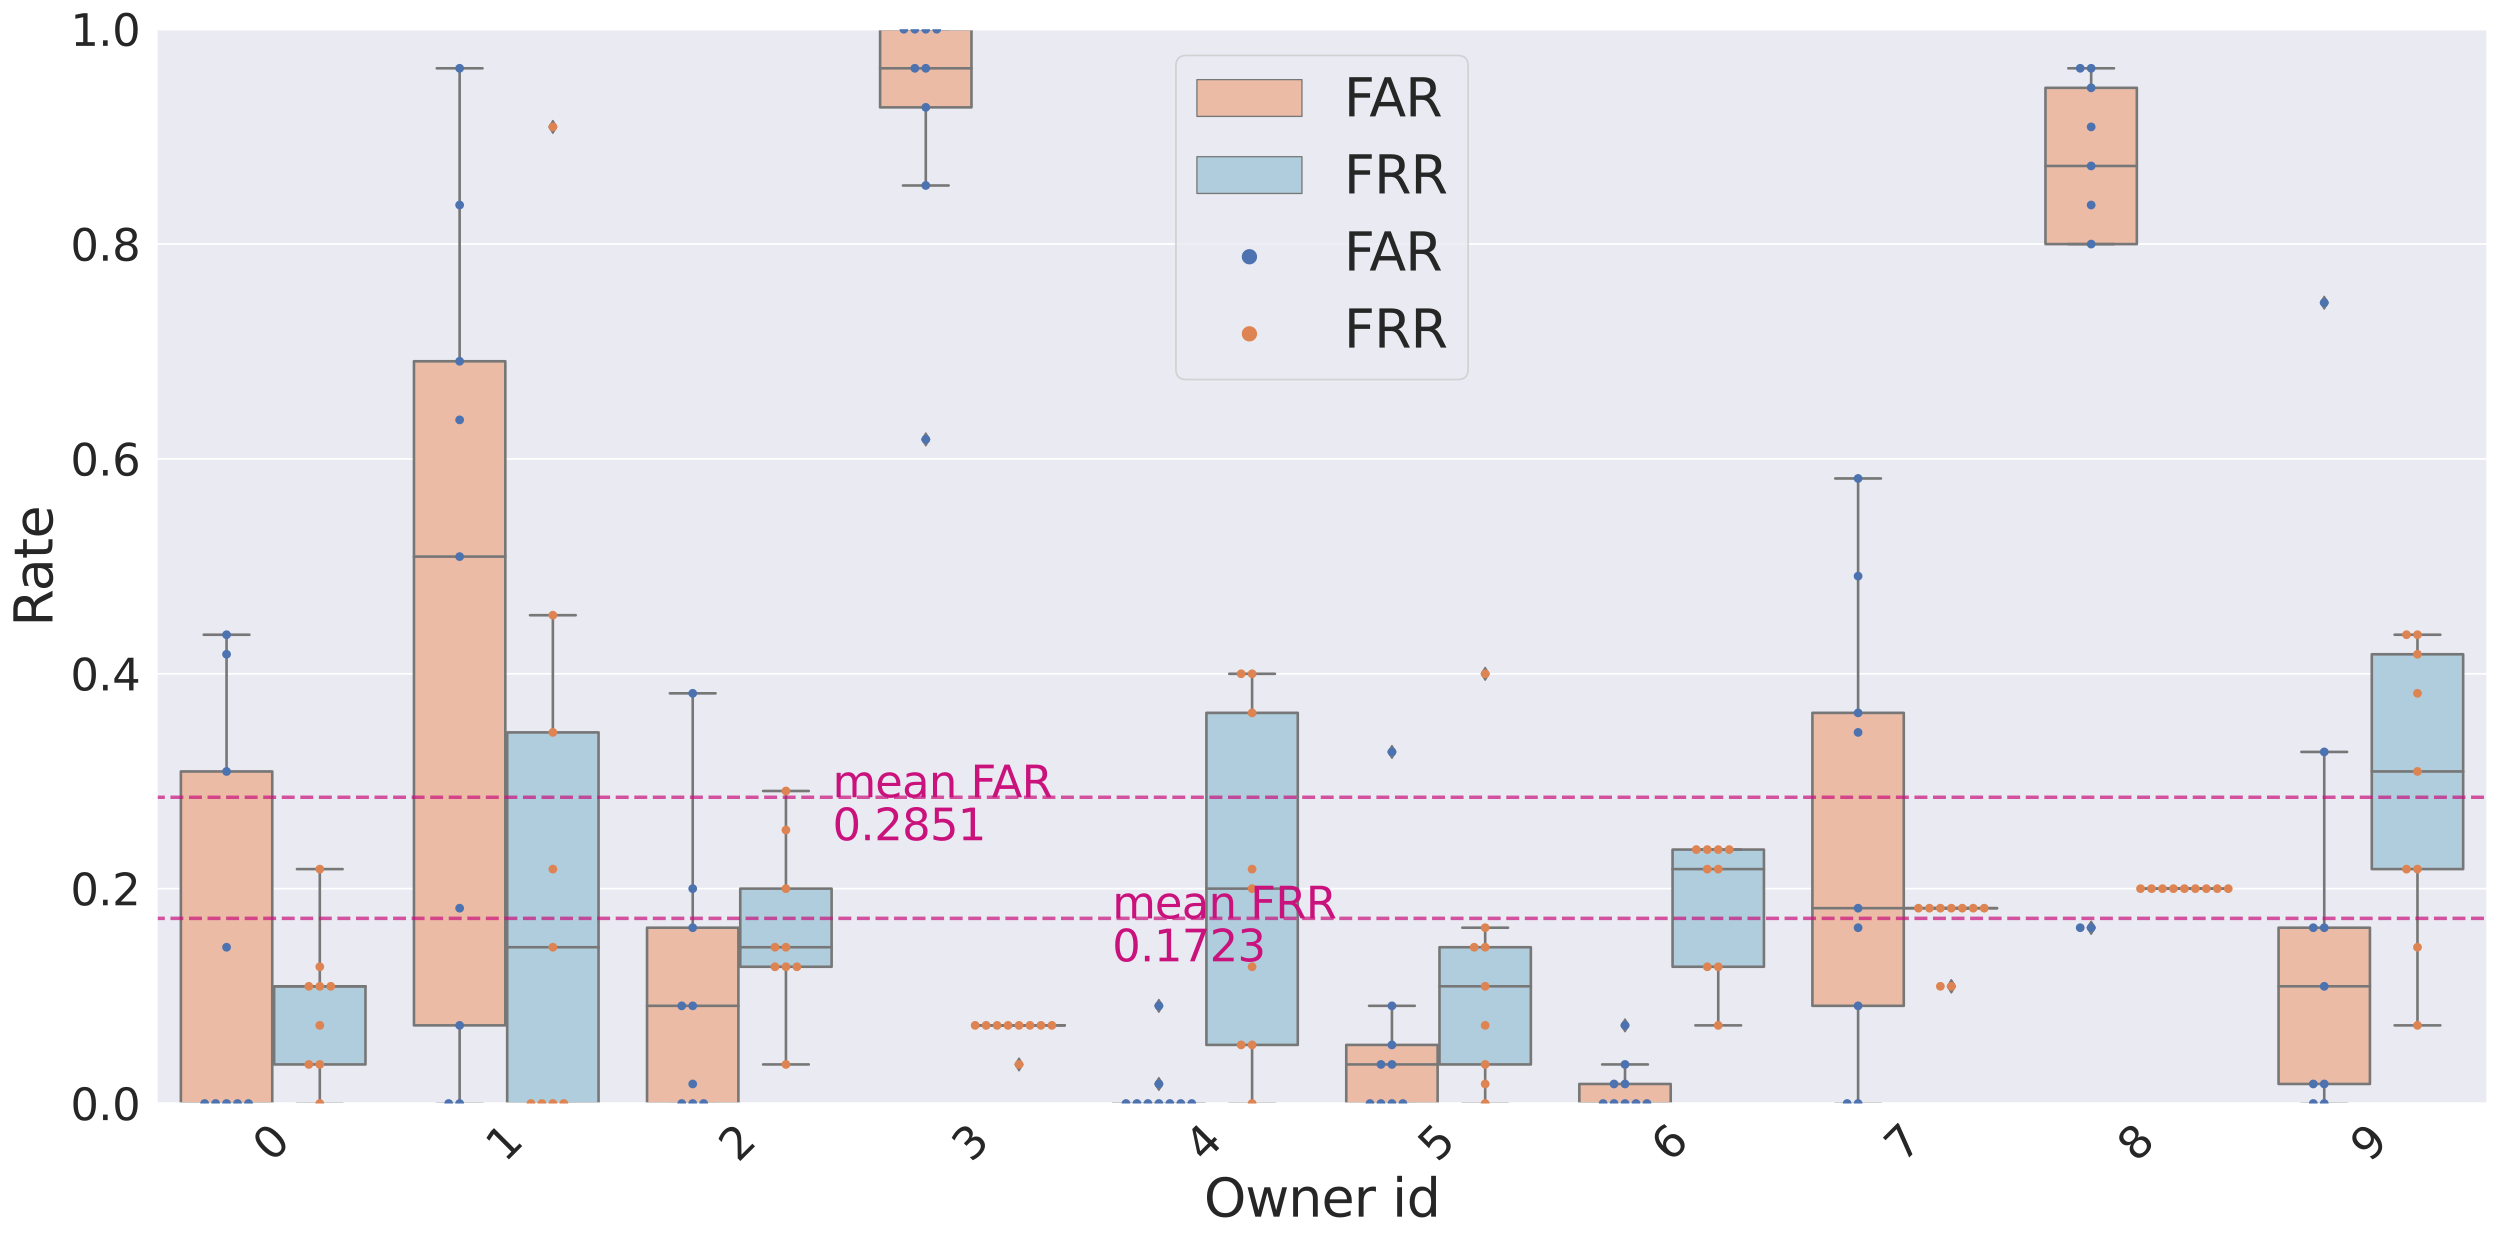 <?xml version="1.0" encoding="utf-8" standalone="no"?>
<!DOCTYPE svg PUBLIC "-//W3C//DTD SVG 1.1//EN"
  "http://www.w3.org/Graphics/SVG/1.1/DTD/svg11.dtd">
<svg xmlns:xlink="http://www.w3.org/1999/xlink" width="1428.322pt" height="708.555pt" viewBox="0 0 1428.322 708.555" xmlns="http://www.w3.org/2000/svg" version="1.1">
 <defs>
  <style type="text/css">*{stroke-linejoin: round; stroke-linecap: butt}</style>
 </defs>
 <g id="figure_1">
  <g id="patch_1">
   <path d="M 0 708.555 
L 1428.322 708.555 
L 1428.322 0 
L 0 0 
z
" style="fill: #ffffff"/>
  </g>
  <g id="axes_1">
   <g id="patch_2">
    <path d="M 89.492 630.464 
L 1421.122 630.464 
L 1421.122 16.698 
L 89.492 16.698 
z
" style="fill: #eaeaf2"/>
   </g>
   <g id="matplotlib.axis_1">
    <g id="xtick_1">
     <g id="text_1">
      <!-- 0 -->
      <g style="fill: #262626" transform="translate(155.328 664.644)rotate(-45)scale(0.25 -0.25)">
       <defs>
        <path id="DejaVuSans-30" d="M 2034 4250 
Q 1547 4250 1301 3770 
Q 1056 3291 1056 2328 
Q 1056 1369 1301 889 
Q 1547 409 2034 409 
Q 2525 409 2770 889 
Q 3016 1369 3016 2328 
Q 3016 3291 2770 3770 
Q 2525 4250 2034 4250 
z
M 2034 4750 
Q 2819 4750 3233 4129 
Q 3647 3509 3647 2328 
Q 3647 1150 3233 529 
Q 2819 -91 2034 -91 
Q 1250 -91 836 529 
Q 422 1150 422 2328 
Q 422 3509 836 4129 
Q 1250 4750 2034 4750 
z
" transform="scale(0.016)"/>
       </defs>
       <use xlink:href="#DejaVuSans-30"/>
      </g>
     </g>
    </g>
    <g id="xtick_2">
     <g id="text_2">
      <!-- 1 -->
      <g style="fill: #262626" transform="translate(288.491 664.644)rotate(-45)scale(0.25 -0.25)">
       <defs>
        <path id="DejaVuSans-31" d="M 794 531 
L 1825 531 
L 1825 4091 
L 703 3866 
L 703 4441 
L 1819 4666 
L 2450 4666 
L 2450 531 
L 3481 531 
L 3481 0 
L 794 0 
L 794 531 
z
" transform="scale(0.016)"/>
       </defs>
       <use xlink:href="#DejaVuSans-31"/>
      </g>
     </g>
    </g>
    <g id="xtick_3">
     <g id="text_3">
      <!-- 2 -->
      <g style="fill: #262626" transform="translate(421.654 664.644)rotate(-45)scale(0.25 -0.25)">
       <defs>
        <path id="DejaVuSans-32" d="M 1228 531 
L 3431 531 
L 3431 0 
L 469 0 
L 469 531 
Q 828 903 1448 1529 
Q 2069 2156 2228 2338 
Q 2531 2678 2651 2914 
Q 2772 3150 2772 3378 
Q 2772 3750 2511 3984 
Q 2250 4219 1831 4219 
Q 1534 4219 1204 4116 
Q 875 4013 500 3803 
L 500 4441 
Q 881 4594 1212 4672 
Q 1544 4750 1819 4750 
Q 2544 4750 2975 4387 
Q 3406 4025 3406 3419 
Q 3406 3131 3298 2873 
Q 3191 2616 2906 2266 
Q 2828 2175 2409 1742 
Q 1991 1309 1228 531 
z
" transform="scale(0.016)"/>
       </defs>
       <use xlink:href="#DejaVuSans-32"/>
      </g>
     </g>
    </g>
    <g id="xtick_4">
     <g id="text_4">
      <!-- 3 -->
      <g style="fill: #262626" transform="translate(554.817 664.644)rotate(-45)scale(0.25 -0.25)">
       <defs>
        <path id="DejaVuSans-33" d="M 2597 2516 
Q 3050 2419 3304 2112 
Q 3559 1806 3559 1356 
Q 3559 666 3084 287 
Q 2609 -91 1734 -91 
Q 1441 -91 1130 -33 
Q 819 25 488 141 
L 488 750 
Q 750 597 1062 519 
Q 1375 441 1716 441 
Q 2309 441 2620 675 
Q 2931 909 2931 1356 
Q 2931 1769 2642 2001 
Q 2353 2234 1838 2234 
L 1294 2234 
L 1294 2753 
L 1863 2753 
Q 2328 2753 2575 2939 
Q 2822 3125 2822 3475 
Q 2822 3834 2567 4026 
Q 2313 4219 1838 4219 
Q 1578 4219 1281 4162 
Q 984 4106 628 3988 
L 628 4550 
Q 988 4650 1302 4700 
Q 1616 4750 1894 4750 
Q 2613 4750 3031 4423 
Q 3450 4097 3450 3541 
Q 3450 3153 3228 2886 
Q 3006 2619 2597 2516 
z
" transform="scale(0.016)"/>
       </defs>
       <use xlink:href="#DejaVuSans-33"/>
      </g>
     </g>
    </g>
    <g id="xtick_5">
     <g id="text_5">
      <!-- 4 -->
      <g style="fill: #262626" transform="translate(687.98 664.644)rotate(-45)scale(0.25 -0.25)">
       <defs>
        <path id="DejaVuSans-34" d="M 2419 4116 
L 825 1625 
L 2419 1625 
L 2419 4116 
z
M 2253 4666 
L 3047 4666 
L 3047 1625 
L 3713 1625 
L 3713 1100 
L 3047 1100 
L 3047 0 
L 2419 0 
L 2419 1100 
L 313 1100 
L 313 1709 
L 2253 4666 
z
" transform="scale(0.016)"/>
       </defs>
       <use xlink:href="#DejaVuSans-34"/>
      </g>
     </g>
    </g>
    <g id="xtick_6">
     <g id="text_6">
      <!-- 5 -->
      <g style="fill: #262626" transform="translate(821.143 664.644)rotate(-45)scale(0.25 -0.25)">
       <defs>
        <path id="DejaVuSans-35" d="M 691 4666 
L 3169 4666 
L 3169 4134 
L 1269 4134 
L 1269 2991 
Q 1406 3038 1543 3061 
Q 1681 3084 1819 3084 
Q 2600 3084 3056 2656 
Q 3513 2228 3513 1497 
Q 3513 744 3044 326 
Q 2575 -91 1722 -91 
Q 1428 -91 1123 -41 
Q 819 9 494 109 
L 494 744 
Q 775 591 1075 516 
Q 1375 441 1709 441 
Q 2250 441 2565 725 
Q 2881 1009 2881 1497 
Q 2881 1984 2565 2268 
Q 2250 2553 1709 2553 
Q 1456 2553 1204 2497 
Q 953 2441 691 2322 
L 691 4666 
z
" transform="scale(0.016)"/>
       </defs>
       <use xlink:href="#DejaVuSans-35"/>
      </g>
     </g>
    </g>
    <g id="xtick_7">
     <g id="text_7">
      <!-- 6 -->
      <g style="fill: #262626" transform="translate(954.306 664.644)rotate(-45)scale(0.25 -0.25)">
       <defs>
        <path id="DejaVuSans-36" d="M 2113 2584 
Q 1688 2584 1439 2293 
Q 1191 2003 1191 1497 
Q 1191 994 1439 701 
Q 1688 409 2113 409 
Q 2538 409 2786 701 
Q 3034 994 3034 1497 
Q 3034 2003 2786 2293 
Q 2538 2584 2113 2584 
z
M 3366 4563 
L 3366 3988 
Q 3128 4100 2886 4159 
Q 2644 4219 2406 4219 
Q 1781 4219 1451 3797 
Q 1122 3375 1075 2522 
Q 1259 2794 1537 2939 
Q 1816 3084 2150 3084 
Q 2853 3084 3261 2657 
Q 3669 2231 3669 1497 
Q 3669 778 3244 343 
Q 2819 -91 2113 -91 
Q 1303 -91 875 529 
Q 447 1150 447 2328 
Q 447 3434 972 4092 
Q 1497 4750 2381 4750 
Q 2619 4750 2861 4703 
Q 3103 4656 3366 4563 
z
" transform="scale(0.016)"/>
       </defs>
       <use xlink:href="#DejaVuSans-36"/>
      </g>
     </g>
    </g>
    <g id="xtick_8">
     <g id="text_8">
      <!-- 7 -->
      <g style="fill: #262626" transform="translate(1087.469 664.644)rotate(-45)scale(0.25 -0.25)">
       <defs>
        <path id="DejaVuSans-37" d="M 525 4666 
L 3525 4666 
L 3525 4397 
L 1831 0 
L 1172 0 
L 2766 4134 
L 525 4134 
L 525 4666 
z
" transform="scale(0.016)"/>
       </defs>
       <use xlink:href="#DejaVuSans-37"/>
      </g>
     </g>
    </g>
    <g id="xtick_9">
     <g id="text_9">
      <!-- 8 -->
      <g style="fill: #262626" transform="translate(1220.632 664.644)rotate(-45)scale(0.25 -0.25)">
       <defs>
        <path id="DejaVuSans-38" d="M 2034 2216 
Q 1584 2216 1326 1975 
Q 1069 1734 1069 1313 
Q 1069 891 1326 650 
Q 1584 409 2034 409 
Q 2484 409 2743 651 
Q 3003 894 3003 1313 
Q 3003 1734 2745 1975 
Q 2488 2216 2034 2216 
z
M 1403 2484 
Q 997 2584 770 2862 
Q 544 3141 544 3541 
Q 544 4100 942 4425 
Q 1341 4750 2034 4750 
Q 2731 4750 3128 4425 
Q 3525 4100 3525 3541 
Q 3525 3141 3298 2862 
Q 3072 2584 2669 2484 
Q 3125 2378 3379 2068 
Q 3634 1759 3634 1313 
Q 3634 634 3220 271 
Q 2806 -91 2034 -91 
Q 1263 -91 848 271 
Q 434 634 434 1313 
Q 434 1759 690 2068 
Q 947 2378 1403 2484 
z
M 1172 3481 
Q 1172 3119 1398 2916 
Q 1625 2713 2034 2713 
Q 2441 2713 2670 2916 
Q 2900 3119 2900 3481 
Q 2900 3844 2670 4047 
Q 2441 4250 2034 4250 
Q 1625 4250 1398 4047 
Q 1172 3844 1172 3481 
z
" transform="scale(0.016)"/>
       </defs>
       <use xlink:href="#DejaVuSans-38"/>
      </g>
     </g>
    </g>
    <g id="xtick_10">
     <g id="text_10">
      <!-- 9 -->
      <g style="fill: #262626" transform="translate(1353.795 664.644)rotate(-45)scale(0.25 -0.25)">
       <defs>
        <path id="DejaVuSans-39" d="M 703 97 
L 703 672 
Q 941 559 1184 500 
Q 1428 441 1663 441 
Q 2288 441 2617 861 
Q 2947 1281 2994 2138 
Q 2813 1869 2534 1725 
Q 2256 1581 1919 1581 
Q 1219 1581 811 2004 
Q 403 2428 403 3163 
Q 403 3881 828 4315 
Q 1253 4750 1959 4750 
Q 2769 4750 3195 4129 
Q 3622 3509 3622 2328 
Q 3622 1225 3098 567 
Q 2575 -91 1691 -91 
Q 1453 -91 1209 -44 
Q 966 3 703 97 
z
M 1959 2075 
Q 2384 2075 2632 2365 
Q 2881 2656 2881 3163 
Q 2881 3666 2632 3958 
Q 2384 4250 1959 4250 
Q 1534 4250 1286 3958 
Q 1038 3666 1038 3163 
Q 1038 2656 1286 2365 
Q 1534 2075 1959 2075 
z
" transform="scale(0.016)"/>
       </defs>
       <use xlink:href="#DejaVuSans-39"/>
      </g>
     </g>
    </g>
    <g id="text_11">
     <!-- Owner id -->
     <g style="fill: #262626" transform="translate(687.873 695.116)scale(0.3 -0.3)">
      <defs>
       <path id="DejaVuSans-4f" d="M 2522 4238 
Q 1834 4238 1429 3725 
Q 1025 3213 1025 2328 
Q 1025 1447 1429 934 
Q 1834 422 2522 422 
Q 3209 422 3611 934 
Q 4013 1447 4013 2328 
Q 4013 3213 3611 3725 
Q 3209 4238 2522 4238 
z
M 2522 4750 
Q 3503 4750 4090 4092 
Q 4678 3434 4678 2328 
Q 4678 1225 4090 567 
Q 3503 -91 2522 -91 
Q 1538 -91 948 565 
Q 359 1222 359 2328 
Q 359 3434 948 4092 
Q 1538 4750 2522 4750 
z
" transform="scale(0.016)"/>
       <path id="DejaVuSans-77" d="M 269 3500 
L 844 3500 
L 1563 769 
L 2278 3500 
L 2956 3500 
L 3675 769 
L 4391 3500 
L 4966 3500 
L 4050 0 
L 3372 0 
L 2619 2869 
L 1863 0 
L 1184 0 
L 269 3500 
z
" transform="scale(0.016)"/>
       <path id="DejaVuSans-6e" d="M 3513 2113 
L 3513 0 
L 2938 0 
L 2938 2094 
Q 2938 2591 2744 2837 
Q 2550 3084 2163 3084 
Q 1697 3084 1428 2787 
Q 1159 2491 1159 1978 
L 1159 0 
L 581 0 
L 581 3500 
L 1159 3500 
L 1159 2956 
Q 1366 3272 1645 3428 
Q 1925 3584 2291 3584 
Q 2894 3584 3203 3211 
Q 3513 2838 3513 2113 
z
" transform="scale(0.016)"/>
       <path id="DejaVuSans-65" d="M 3597 1894 
L 3597 1613 
L 953 1613 
Q 991 1019 1311 708 
Q 1631 397 2203 397 
Q 2534 397 2845 478 
Q 3156 559 3463 722 
L 3463 178 
Q 3153 47 2828 -22 
Q 2503 -91 2169 -91 
Q 1331 -91 842 396 
Q 353 884 353 1716 
Q 353 2575 817 3079 
Q 1281 3584 2069 3584 
Q 2775 3584 3186 3129 
Q 3597 2675 3597 1894 
z
M 3022 2063 
Q 3016 2534 2758 2815 
Q 2500 3097 2075 3097 
Q 1594 3097 1305 2825 
Q 1016 2553 972 2059 
L 3022 2063 
z
" transform="scale(0.016)"/>
       <path id="DejaVuSans-72" d="M 2631 2963 
Q 2534 3019 2420 3045 
Q 2306 3072 2169 3072 
Q 1681 3072 1420 2755 
Q 1159 2438 1159 1844 
L 1159 0 
L 581 0 
L 581 3500 
L 1159 3500 
L 1159 2956 
Q 1341 3275 1631 3429 
Q 1922 3584 2338 3584 
Q 2397 3584 2469 3576 
Q 2541 3569 2628 3553 
L 2631 2963 
z
" transform="scale(0.016)"/>
       <path id="DejaVuSans-20" transform="scale(0.016)"/>
       <path id="DejaVuSans-69" d="M 603 3500 
L 1178 3500 
L 1178 0 
L 603 0 
L 603 3500 
z
M 603 4863 
L 1178 4863 
L 1178 4134 
L 603 4134 
L 603 4863 
z
" transform="scale(0.016)"/>
       <path id="DejaVuSans-64" d="M 2906 2969 
L 2906 4863 
L 3481 4863 
L 3481 0 
L 2906 0 
L 2906 525 
Q 2725 213 2448 61 
Q 2172 -91 1784 -91 
Q 1150 -91 751 415 
Q 353 922 353 1747 
Q 353 2572 751 3078 
Q 1150 3584 1784 3584 
Q 2172 3584 2448 3432 
Q 2725 3281 2906 2969 
z
M 947 1747 
Q 947 1113 1208 752 
Q 1469 391 1925 391 
Q 2381 391 2643 752 
Q 2906 1113 2906 1747 
Q 2906 2381 2643 2742 
Q 2381 3103 1925 3103 
Q 1469 3103 1208 2742 
Q 947 2381 947 1747 
z
" transform="scale(0.016)"/>
      </defs>
      <use xlink:href="#DejaVuSans-4f"/>
      <use xlink:href="#DejaVuSans-77" x="78.711"/>
      <use xlink:href="#DejaVuSans-6e" x="160.498"/>
      <use xlink:href="#DejaVuSans-65" x="223.877"/>
      <use xlink:href="#DejaVuSans-72" x="285.4"/>
      <use xlink:href="#DejaVuSans-20" x="326.514"/>
      <use xlink:href="#DejaVuSans-69" x="358.301"/>
      <use xlink:href="#DejaVuSans-64" x="386.084"/>
     </g>
    </g>
   </g>
   <g id="matplotlib.axis_2">
    <g id="ytick_1">
     <g id="line2d_1">
      <path d="M 89.492 630.464 
L 1421.122 630.464 
" clip-path="url(#p224d52a4eb)" style="fill: none; stroke: #ffffff; stroke-linecap: round"/>
     </g>
     <g id="text_12">
      <!-- 0.0 -->
      <g style="fill: #262626" transform="translate(40.234 639.963)scale(0.25 -0.25)">
       <defs>
        <path id="DejaVuSans-2e" d="M 684 794 
L 1344 794 
L 1344 0 
L 684 0 
L 684 794 
z
" transform="scale(0.016)"/>
       </defs>
       <use xlink:href="#DejaVuSans-30"/>
       <use xlink:href="#DejaVuSans-2e" x="63.623"/>
       <use xlink:href="#DejaVuSans-30" x="95.41"/>
      </g>
     </g>
    </g>
    <g id="ytick_2">
     <g id="line2d_2">
      <path d="M 89.492 507.711 
L 1421.122 507.711 
" clip-path="url(#p224d52a4eb)" style="fill: none; stroke: #ffffff; stroke-linecap: round"/>
     </g>
     <g id="text_13">
      <!-- 0.2 -->
      <g style="fill: #262626" transform="translate(40.234 517.209)scale(0.25 -0.25)">
       <use xlink:href="#DejaVuSans-30"/>
       <use xlink:href="#DejaVuSans-2e" x="63.623"/>
       <use xlink:href="#DejaVuSans-32" x="95.41"/>
      </g>
     </g>
    </g>
    <g id="ytick_3">
     <g id="line2d_3">
      <path d="M 89.492 384.958 
L 1421.122 384.958 
" clip-path="url(#p224d52a4eb)" style="fill: none; stroke: #ffffff; stroke-linecap: round"/>
     </g>
     <g id="text_14">
      <!-- 0.4 -->
      <g style="fill: #262626" transform="translate(40.234 394.456)scale(0.25 -0.25)">
       <use xlink:href="#DejaVuSans-30"/>
       <use xlink:href="#DejaVuSans-2e" x="63.623"/>
       <use xlink:href="#DejaVuSans-34" x="95.41"/>
      </g>
     </g>
    </g>
    <g id="ytick_4">
     <g id="line2d_4">
      <path d="M 89.492 262.205 
L 1421.122 262.205 
" clip-path="url(#p224d52a4eb)" style="fill: none; stroke: #ffffff; stroke-linecap: round"/>
     </g>
     <g id="text_15">
      <!-- 0.6 -->
      <g style="fill: #262626" transform="translate(40.234 271.703)scale(0.25 -0.25)">
       <use xlink:href="#DejaVuSans-30"/>
       <use xlink:href="#DejaVuSans-2e" x="63.623"/>
       <use xlink:href="#DejaVuSans-36" x="95.41"/>
      </g>
     </g>
    </g>
    <g id="ytick_5">
     <g id="line2d_5">
      <path d="M 89.492 139.451 
L 1421.122 139.451 
" clip-path="url(#p224d52a4eb)" style="fill: none; stroke: #ffffff; stroke-linecap: round"/>
     </g>
     <g id="text_16">
      <!-- 0.8 -->
      <g style="fill: #262626" transform="translate(40.234 148.949)scale(0.25 -0.25)">
       <use xlink:href="#DejaVuSans-30"/>
       <use xlink:href="#DejaVuSans-2e" x="63.623"/>
       <use xlink:href="#DejaVuSans-38" x="95.41"/>
      </g>
     </g>
    </g>
    <g id="ytick_6">
     <g id="line2d_6">
      <path d="M 89.492 16.698 
L 1421.122 16.698 
" clip-path="url(#p224d52a4eb)" style="fill: none; stroke: #ffffff; stroke-linecap: round"/>
     </g>
     <g id="text_17">
      <!-- 1.0 -->
      <g style="fill: #262626" transform="translate(40.234 26.196)scale(0.25 -0.25)">
       <use xlink:href="#DejaVuSans-31"/>
       <use xlink:href="#DejaVuSans-2e" x="63.623"/>
       <use xlink:href="#DejaVuSans-30" x="95.41"/>
      </g>
     </g>
    </g>
    <g id="text_18">
     <!-- Rate -->
     <g style="fill: #262626" transform="translate(29.995 357.969)rotate(-90)scale(0.3 -0.3)">
      <defs>
       <path id="DejaVuSans-52" d="M 2841 2188 
Q 3044 2119 3236 1894 
Q 3428 1669 3622 1275 
L 4263 0 
L 3584 0 
L 2988 1197 
Q 2756 1666 2539 1819 
Q 2322 1972 1947 1972 
L 1259 1972 
L 1259 0 
L 628 0 
L 628 4666 
L 2053 4666 
Q 2853 4666 3247 4331 
Q 3641 3997 3641 3322 
Q 3641 2881 3436 2590 
Q 3231 2300 2841 2188 
z
M 1259 4147 
L 1259 2491 
L 2053 2491 
Q 2509 2491 2742 2702 
Q 2975 2913 2975 3322 
Q 2975 3731 2742 3939 
Q 2509 4147 2053 4147 
L 1259 4147 
z
" transform="scale(0.016)"/>
       <path id="DejaVuSans-61" d="M 2194 1759 
Q 1497 1759 1228 1600 
Q 959 1441 959 1056 
Q 959 750 1161 570 
Q 1363 391 1709 391 
Q 2188 391 2477 730 
Q 2766 1069 2766 1631 
L 2766 1759 
L 2194 1759 
z
M 3341 1997 
L 3341 0 
L 2766 0 
L 2766 531 
Q 2569 213 2275 61 
Q 1981 -91 1556 -91 
Q 1019 -91 701 211 
Q 384 513 384 1019 
Q 384 1609 779 1909 
Q 1175 2209 1959 2209 
L 2766 2209 
L 2766 2266 
Q 2766 2663 2505 2880 
Q 2244 3097 1772 3097 
Q 1472 3097 1187 3025 
Q 903 2953 641 2809 
L 641 3341 
Q 956 3463 1253 3523 
Q 1550 3584 1831 3584 
Q 2591 3584 2966 3190 
Q 3341 2797 3341 1997 
z
" transform="scale(0.016)"/>
       <path id="DejaVuSans-74" d="M 1172 4494 
L 1172 3500 
L 2356 3500 
L 2356 3053 
L 1172 3053 
L 1172 1153 
Q 1172 725 1289 603 
Q 1406 481 1766 481 
L 2356 481 
L 2356 0 
L 1766 0 
Q 1100 0 847 248 
Q 594 497 594 1153 
L 594 3053 
L 172 3053 
L 172 3500 
L 594 3500 
L 594 4494 
L 1172 4494 
z
" transform="scale(0.016)"/>
      </defs>
      <use xlink:href="#DejaVuSans-52"/>
      <use xlink:href="#DejaVuSans-61" x="67.232"/>
      <use xlink:href="#DejaVuSans-74" x="128.512"/>
      <use xlink:href="#DejaVuSans-65" x="167.721"/>
     </g>
    </g>
   </g>
   <g id="patch_3">
    <path d="M 103.341 630.464 
L 155.541 630.464 
L 155.541 440.755 
L 103.341 440.755 
L 103.341 630.464 
z
" clip-path="url(#p224d52a4eb)" style="fill: #ebbba5; stroke: #777777; stroke-width: 1.5; stroke-linejoin: miter"/>
   </g>
   <g id="patch_4">
    <path d="M 156.606 608.146 
L 208.806 608.146 
L 208.806 563.508 
L 156.606 563.508 
L 156.606 608.146 
z
" clip-path="url(#p224d52a4eb)" style="fill: #afcddc; stroke: #777777; stroke-width: 1.5; stroke-linejoin: miter"/>
   </g>
   <g id="patch_5">
    <path d="M 236.504 585.827 
L 288.704 585.827 
L 288.704 206.408 
L 236.504 206.408 
L 236.504 585.827 
z
" clip-path="url(#p224d52a4eb)" style="fill: #ebbba5; stroke: #777777; stroke-width: 1.5; stroke-linejoin: miter"/>
   </g>
   <g id="patch_6">
    <path d="M 289.769 630.464 
L 341.969 630.464 
L 341.969 418.436 
L 289.769 418.436 
L 289.769 630.464 
z
" clip-path="url(#p224d52a4eb)" style="fill: #afcddc; stroke: #777777; stroke-width: 1.5; stroke-linejoin: miter"/>
   </g>
   <g id="patch_7">
    <path d="M 369.667 630.464 
L 421.867 630.464 
L 421.867 530.03 
L 369.667 530.03 
L 369.667 630.464 
z
" clip-path="url(#p224d52a4eb)" style="fill: #ebbba5; stroke: #777777; stroke-width: 1.5; stroke-linejoin: miter"/>
   </g>
   <g id="patch_8">
    <path d="M 422.932 552.349 
L 475.132 552.349 
L 475.132 507.711 
L 422.932 507.711 
L 422.932 552.349 
z
" clip-path="url(#p224d52a4eb)" style="fill: #afcddc; stroke: #777777; stroke-width: 1.5; stroke-linejoin: miter"/>
   </g>
   <g id="patch_9">
    <path d="M 502.83 61.336 
L 555.03 61.336 
L 555.03 16.698 
L 502.83 16.698 
L 502.83 61.336 
z
" clip-path="url(#p224d52a4eb)" style="fill: #ebbba5; stroke: #777777; stroke-width: 1.5; stroke-linejoin: miter"/>
   </g>
   <g id="patch_10">
    <path d="M 556.095 585.827 
L 608.295 585.827 
L 608.295 585.827 
L 556.095 585.827 
L 556.095 585.827 
z
" clip-path="url(#p224d52a4eb)" style="fill: #afcddc; stroke: #777777; stroke-width: 1.5; stroke-linejoin: miter"/>
   </g>
   <g id="patch_11">
    <path d="M 635.993 630.464 
L 688.193 630.464 
L 688.193 630.464 
L 635.993 630.464 
L 635.993 630.464 
z
" clip-path="url(#p224d52a4eb)" style="fill: #ebbba5; stroke: #777777; stroke-width: 1.5; stroke-linejoin: miter"/>
   </g>
   <g id="patch_12">
    <path d="M 689.258 596.986 
L 741.458 596.986 
L 741.458 407.277 
L 689.258 407.277 
L 689.258 596.986 
z
" clip-path="url(#p224d52a4eb)" style="fill: #afcddc; stroke: #777777; stroke-width: 1.5; stroke-linejoin: miter"/>
   </g>
   <g id="patch_13">
    <path d="M 769.156 630.464 
L 821.356 630.464 
L 821.356 596.986 
L 769.156 596.986 
L 769.156 630.464 
z
" clip-path="url(#p224d52a4eb)" style="fill: #ebbba5; stroke: #777777; stroke-width: 1.5; stroke-linejoin: miter"/>
   </g>
   <g id="patch_14">
    <path d="M 822.421 608.146 
L 874.621 608.146 
L 874.621 541.189 
L 822.421 541.189 
L 822.421 608.146 
z
" clip-path="url(#p224d52a4eb)" style="fill: #afcddc; stroke: #777777; stroke-width: 1.5; stroke-linejoin: miter"/>
   </g>
   <g id="patch_15">
    <path d="M 902.319 630.464 
L 954.519 630.464 
L 954.519 619.305 
L 902.319 619.305 
L 902.319 630.464 
z
" clip-path="url(#p224d52a4eb)" style="fill: #ebbba5; stroke: #777777; stroke-width: 1.5; stroke-linejoin: miter"/>
   </g>
   <g id="patch_16">
    <path d="M 955.584 552.349 
L 1007.784 552.349 
L 1007.784 485.392 
L 955.584 485.392 
L 955.584 552.349 
z
" clip-path="url(#p224d52a4eb)" style="fill: #afcddc; stroke: #777777; stroke-width: 1.5; stroke-linejoin: miter"/>
   </g>
   <g id="patch_17">
    <path d="M 1035.482 574.668 
L 1087.682 574.668 
L 1087.682 407.277 
L 1035.482 407.277 
L 1035.482 574.668 
z
" clip-path="url(#p224d52a4eb)" style="fill: #ebbba5; stroke: #777777; stroke-width: 1.5; stroke-linejoin: miter"/>
   </g>
   <g id="patch_18">
    <path d="M 1088.747 518.871 
L 1140.947 518.871 
L 1140.947 518.871 
L 1088.747 518.871 
L 1088.747 518.871 
z
" clip-path="url(#p224d52a4eb)" style="fill: #afcddc; stroke: #777777; stroke-width: 1.5; stroke-linejoin: miter"/>
   </g>
   <g id="patch_19">
    <path d="M 1168.645 139.451 
L 1220.845 139.451 
L 1220.845 50.176 
L 1168.645 50.176 
L 1168.645 139.451 
z
" clip-path="url(#p224d52a4eb)" style="fill: #ebbba5; stroke: #777777; stroke-width: 1.5; stroke-linejoin: miter"/>
   </g>
   <g id="patch_20">
    <path d="M 1221.91 507.711 
L 1274.11 507.711 
L 1274.11 507.711 
L 1221.91 507.711 
L 1221.91 507.711 
z
" clip-path="url(#p224d52a4eb)" style="fill: #afcddc; stroke: #777777; stroke-width: 1.5; stroke-linejoin: miter"/>
   </g>
   <g id="patch_21">
    <path d="M 1301.808 619.305 
L 1354.008 619.305 
L 1354.008 530.03 
L 1301.808 530.03 
L 1301.808 619.305 
z
" clip-path="url(#p224d52a4eb)" style="fill: #ebbba5; stroke: #777777; stroke-width: 1.5; stroke-linejoin: miter"/>
   </g>
   <g id="patch_22">
    <path d="M 1355.073 496.552 
L 1407.273 496.552 
L 1407.273 373.799 
L 1355.073 373.799 
L 1355.073 496.552 
z
" clip-path="url(#p224d52a4eb)" style="fill: #afcddc; stroke: #777777; stroke-width: 1.5; stroke-linejoin: miter"/>
   </g>
   <g id="patch_23">
    <path d="M 156.074 630.464 
L 156.074 630.464 
L 156.074 630.464 
L 156.074 630.464 
z
" clip-path="url(#p224d52a4eb)" style="fill: #ebbba5; stroke: #777777; stroke-width: 0.75; stroke-linejoin: miter"/>
   </g>
   <g id="patch_24">
    <path d="M 156.074 630.464 
L 156.074 630.464 
L 156.074 630.464 
L 156.074 630.464 
z
" clip-path="url(#p224d52a4eb)" style="fill: #afcddc; stroke: #777777; stroke-width: 0.75; stroke-linejoin: miter"/>
   </g>
   <g id="PathCollection_1"/>
   <g id="PathCollection_2"/>
   <g id="line2d_7">
    <path d="M 129.441 630.464 
L 129.441 630.464 
" clip-path="url(#p224d52a4eb)" style="fill: none; stroke: #777777; stroke-width: 1.5; stroke-linecap: round"/>
   </g>
   <g id="line2d_8">
    <path d="M 129.441 440.755 
L 129.441 362.639 
" clip-path="url(#p224d52a4eb)" style="fill: none; stroke: #777777; stroke-width: 1.5; stroke-linecap: round"/>
   </g>
   <g id="line2d_9">
    <path d="M 116.391 630.464 
L 142.491 630.464 
" clip-path="url(#p224d52a4eb)" style="fill: none; stroke: #777777; stroke-width: 1.5; stroke-linecap: round"/>
   </g>
   <g id="line2d_10">
    <path d="M 116.391 362.639 
L 142.491 362.639 
" clip-path="url(#p224d52a4eb)" style="fill: none; stroke: #777777; stroke-width: 1.5; stroke-linecap: round"/>
   </g>
   <g id="line2d_11"/>
   <g id="line2d_12">
    <path d="M 182.706 608.146 
L 182.706 630.464 
" clip-path="url(#p224d52a4eb)" style="fill: none; stroke: #777777; stroke-width: 1.5; stroke-linecap: round"/>
   </g>
   <g id="line2d_13">
    <path d="M 182.706 563.508 
L 182.706 496.552 
" clip-path="url(#p224d52a4eb)" style="fill: none; stroke: #777777; stroke-width: 1.5; stroke-linecap: round"/>
   </g>
   <g id="line2d_14">
    <path d="M 169.656 630.464 
L 195.756 630.464 
" clip-path="url(#p224d52a4eb)" style="fill: none; stroke: #777777; stroke-width: 1.5; stroke-linecap: round"/>
   </g>
   <g id="line2d_15">
    <path d="M 169.656 496.552 
L 195.756 496.552 
" clip-path="url(#p224d52a4eb)" style="fill: none; stroke: #777777; stroke-width: 1.5; stroke-linecap: round"/>
   </g>
   <g id="line2d_16"/>
   <g id="line2d_17">
    <path d="M 262.604 585.827 
L 262.604 630.464 
" clip-path="url(#p224d52a4eb)" style="fill: none; stroke: #777777; stroke-width: 1.5; stroke-linecap: round"/>
   </g>
   <g id="line2d_18">
    <path d="M 262.604 206.408 
L 262.604 39.017 
" clip-path="url(#p224d52a4eb)" style="fill: none; stroke: #777777; stroke-width: 1.5; stroke-linecap: round"/>
   </g>
   <g id="line2d_19">
    <path d="M 249.554 630.464 
L 275.654 630.464 
" clip-path="url(#p224d52a4eb)" style="fill: none; stroke: #777777; stroke-width: 1.5; stroke-linecap: round"/>
   </g>
   <g id="line2d_20">
    <path d="M 249.554 39.017 
L 275.654 39.017 
" clip-path="url(#p224d52a4eb)" style="fill: none; stroke: #777777; stroke-width: 1.5; stroke-linecap: round"/>
   </g>
   <g id="line2d_21"/>
   <g id="line2d_22">
    <path d="M 315.869 630.464 
L 315.869 630.464 
" clip-path="url(#p224d52a4eb)" style="fill: none; stroke: #777777; stroke-width: 1.5; stroke-linecap: round"/>
   </g>
   <g id="line2d_23">
    <path d="M 315.869 418.436 
L 315.869 351.48 
" clip-path="url(#p224d52a4eb)" style="fill: none; stroke: #777777; stroke-width: 1.5; stroke-linecap: round"/>
   </g>
   <g id="line2d_24">
    <path d="M 302.819 630.464 
L 328.919 630.464 
" clip-path="url(#p224d52a4eb)" style="fill: none; stroke: #777777; stroke-width: 1.5; stroke-linecap: round"/>
   </g>
   <g id="line2d_25">
    <path d="M 302.819 351.48 
L 328.919 351.48 
" clip-path="url(#p224d52a4eb)" style="fill: none; stroke: #777777; stroke-width: 1.5; stroke-linecap: round"/>
   </g>
   <g id="line2d_26">
    <defs>
     <path id="m74433d400c" d="M -0 3.536 
L 2.121 0 
L -0 -3.536 
L -2.121 -0 
z
" style="stroke: #777777; stroke-linejoin: miter"/>
    </defs>
    <g clip-path="url(#p224d52a4eb)">
     <use xlink:href="#m74433d400c" x="315.869" y="72.495" style="fill: #777777; stroke: #777777; stroke-linejoin: miter"/>
    </g>
   </g>
   <g id="line2d_27">
    <path d="M 395.767 630.464 
L 395.767 630.464 
" clip-path="url(#p224d52a4eb)" style="fill: none; stroke: #777777; stroke-width: 1.5; stroke-linecap: round"/>
   </g>
   <g id="line2d_28">
    <path d="M 395.767 530.03 
L 395.767 396.117 
" clip-path="url(#p224d52a4eb)" style="fill: none; stroke: #777777; stroke-width: 1.5; stroke-linecap: round"/>
   </g>
   <g id="line2d_29">
    <path d="M 382.717 630.464 
L 408.817 630.464 
" clip-path="url(#p224d52a4eb)" style="fill: none; stroke: #777777; stroke-width: 1.5; stroke-linecap: round"/>
   </g>
   <g id="line2d_30">
    <path d="M 382.717 396.117 
L 408.817 396.117 
" clip-path="url(#p224d52a4eb)" style="fill: none; stroke: #777777; stroke-width: 1.5; stroke-linecap: round"/>
   </g>
   <g id="line2d_31"/>
   <g id="line2d_32">
    <path d="M 449.032 552.349 
L 449.032 608.146 
" clip-path="url(#p224d52a4eb)" style="fill: none; stroke: #777777; stroke-width: 1.5; stroke-linecap: round"/>
   </g>
   <g id="line2d_33">
    <path d="M 449.032 507.711 
L 449.032 451.914 
" clip-path="url(#p224d52a4eb)" style="fill: none; stroke: #777777; stroke-width: 1.5; stroke-linecap: round"/>
   </g>
   <g id="line2d_34">
    <path d="M 435.982 608.146 
L 462.082 608.146 
" clip-path="url(#p224d52a4eb)" style="fill: none; stroke: #777777; stroke-width: 1.5; stroke-linecap: round"/>
   </g>
   <g id="line2d_35">
    <path d="M 435.982 451.914 
L 462.082 451.914 
" clip-path="url(#p224d52a4eb)" style="fill: none; stroke: #777777; stroke-width: 1.5; stroke-linecap: round"/>
   </g>
   <g id="line2d_36"/>
   <g id="line2d_37">
    <path d="M 528.93 61.336 
L 528.93 105.973 
" clip-path="url(#p224d52a4eb)" style="fill: none; stroke: #777777; stroke-width: 1.5; stroke-linecap: round"/>
   </g>
   <g id="line2d_38">
    <path d="M 528.93 16.698 
L 528.93 16.698 
" clip-path="url(#p224d52a4eb)" style="fill: none; stroke: #777777; stroke-width: 1.5; stroke-linecap: round"/>
   </g>
   <g id="line2d_39">
    <path d="M 515.88 105.973 
L 541.98 105.973 
" clip-path="url(#p224d52a4eb)" style="fill: none; stroke: #777777; stroke-width: 1.5; stroke-linecap: round"/>
   </g>
   <g id="line2d_40">
    <path d="M 515.88 16.698 
L 541.98 16.698 
" clip-path="url(#p224d52a4eb)" style="fill: none; stroke: #777777; stroke-width: 1.5; stroke-linecap: round"/>
   </g>
   <g id="line2d_41">
    <g clip-path="url(#p224d52a4eb)">
     <use xlink:href="#m74433d400c" x="528.93" y="251.045" style="fill: #777777; stroke: #777777; stroke-linejoin: miter"/>
    </g>
   </g>
   <g id="line2d_42">
    <path d="M 582.195 585.827 
L 582.195 585.827 
" clip-path="url(#p224d52a4eb)" style="fill: none; stroke: #777777; stroke-width: 1.5; stroke-linecap: round"/>
   </g>
   <g id="line2d_43">
    <path d="M 582.195 585.827 
L 582.195 585.827 
" clip-path="url(#p224d52a4eb)" style="fill: none; stroke: #777777; stroke-width: 1.5; stroke-linecap: round"/>
   </g>
   <g id="line2d_44">
    <path d="M 569.145 585.827 
L 595.245 585.827 
" clip-path="url(#p224d52a4eb)" style="fill: none; stroke: #777777; stroke-width: 1.5; stroke-linecap: round"/>
   </g>
   <g id="line2d_45">
    <path d="M 569.145 585.827 
L 595.245 585.827 
" clip-path="url(#p224d52a4eb)" style="fill: none; stroke: #777777; stroke-width: 1.5; stroke-linecap: round"/>
   </g>
   <g id="line2d_46">
    <g clip-path="url(#p224d52a4eb)">
     <use xlink:href="#m74433d400c" x="582.195" y="608.146" style="fill: #777777; stroke: #777777; stroke-linejoin: miter"/>
    </g>
   </g>
   <g id="line2d_47">
    <path d="M 662.093 630.464 
L 662.093 630.464 
" clip-path="url(#p224d52a4eb)" style="fill: none; stroke: #777777; stroke-width: 1.5; stroke-linecap: round"/>
   </g>
   <g id="line2d_48">
    <path d="M 662.093 630.464 
L 662.093 630.464 
" clip-path="url(#p224d52a4eb)" style="fill: none; stroke: #777777; stroke-width: 1.5; stroke-linecap: round"/>
   </g>
   <g id="line2d_49">
    <path d="M 649.043 630.464 
L 675.143 630.464 
" clip-path="url(#p224d52a4eb)" style="fill: none; stroke: #777777; stroke-width: 1.5; stroke-linecap: round"/>
   </g>
   <g id="line2d_50">
    <path d="M 649.043 630.464 
L 675.143 630.464 
" clip-path="url(#p224d52a4eb)" style="fill: none; stroke: #777777; stroke-width: 1.5; stroke-linecap: round"/>
   </g>
   <g id="line2d_51">
    <g clip-path="url(#p224d52a4eb)">
     <use xlink:href="#m74433d400c" x="662.093" y="619.305" style="fill: #777777; stroke: #777777; stroke-linejoin: miter"/>
     <use xlink:href="#m74433d400c" x="662.093" y="574.668" style="fill: #777777; stroke: #777777; stroke-linejoin: miter"/>
    </g>
   </g>
   <g id="line2d_52">
    <path d="M 715.358 596.986 
L 715.358 630.464 
" clip-path="url(#p224d52a4eb)" style="fill: none; stroke: #777777; stroke-width: 1.5; stroke-linecap: round"/>
   </g>
   <g id="line2d_53">
    <path d="M 715.358 407.277 
L 715.358 384.958 
" clip-path="url(#p224d52a4eb)" style="fill: none; stroke: #777777; stroke-width: 1.5; stroke-linecap: round"/>
   </g>
   <g id="line2d_54">
    <path d="M 702.308 630.464 
L 728.408 630.464 
" clip-path="url(#p224d52a4eb)" style="fill: none; stroke: #777777; stroke-width: 1.5; stroke-linecap: round"/>
   </g>
   <g id="line2d_55">
    <path d="M 702.308 384.958 
L 728.408 384.958 
" clip-path="url(#p224d52a4eb)" style="fill: none; stroke: #777777; stroke-width: 1.5; stroke-linecap: round"/>
   </g>
   <g id="line2d_56"/>
   <g id="line2d_57">
    <path d="M 795.256 630.464 
L 795.256 630.464 
" clip-path="url(#p224d52a4eb)" style="fill: none; stroke: #777777; stroke-width: 1.5; stroke-linecap: round"/>
   </g>
   <g id="line2d_58">
    <path d="M 795.256 596.986 
L 795.256 574.668 
" clip-path="url(#p224d52a4eb)" style="fill: none; stroke: #777777; stroke-width: 1.5; stroke-linecap: round"/>
   </g>
   <g id="line2d_59">
    <path d="M 782.206 630.464 
L 808.306 630.464 
" clip-path="url(#p224d52a4eb)" style="fill: none; stroke: #777777; stroke-width: 1.5; stroke-linecap: round"/>
   </g>
   <g id="line2d_60">
    <path d="M 782.206 574.668 
L 808.306 574.668 
" clip-path="url(#p224d52a4eb)" style="fill: none; stroke: #777777; stroke-width: 1.5; stroke-linecap: round"/>
   </g>
   <g id="line2d_61">
    <g clip-path="url(#p224d52a4eb)">
     <use xlink:href="#m74433d400c" x="795.256" y="429.595" style="fill: #777777; stroke: #777777; stroke-linejoin: miter"/>
    </g>
   </g>
   <g id="line2d_62">
    <path d="M 848.521 608.146 
L 848.521 630.464 
" clip-path="url(#p224d52a4eb)" style="fill: none; stroke: #777777; stroke-width: 1.5; stroke-linecap: round"/>
   </g>
   <g id="line2d_63">
    <path d="M 848.521 541.189 
L 848.521 530.03 
" clip-path="url(#p224d52a4eb)" style="fill: none; stroke: #777777; stroke-width: 1.5; stroke-linecap: round"/>
   </g>
   <g id="line2d_64">
    <path d="M 835.471 630.464 
L 861.571 630.464 
" clip-path="url(#p224d52a4eb)" style="fill: none; stroke: #777777; stroke-width: 1.5; stroke-linecap: round"/>
   </g>
   <g id="line2d_65">
    <path d="M 835.471 530.03 
L 861.571 530.03 
" clip-path="url(#p224d52a4eb)" style="fill: none; stroke: #777777; stroke-width: 1.5; stroke-linecap: round"/>
   </g>
   <g id="line2d_66">
    <g clip-path="url(#p224d52a4eb)">
     <use xlink:href="#m74433d400c" x="848.521" y="384.958" style="fill: #777777; stroke: #777777; stroke-linejoin: miter"/>
    </g>
   </g>
   <g id="line2d_67">
    <path d="M 928.419 630.464 
L 928.419 630.464 
" clip-path="url(#p224d52a4eb)" style="fill: none; stroke: #777777; stroke-width: 1.5; stroke-linecap: round"/>
   </g>
   <g id="line2d_68">
    <path d="M 928.419 619.305 
L 928.419 608.146 
" clip-path="url(#p224d52a4eb)" style="fill: none; stroke: #777777; stroke-width: 1.5; stroke-linecap: round"/>
   </g>
   <g id="line2d_69">
    <path d="M 915.369 630.464 
L 941.469 630.464 
" clip-path="url(#p224d52a4eb)" style="fill: none; stroke: #777777; stroke-width: 1.5; stroke-linecap: round"/>
   </g>
   <g id="line2d_70">
    <path d="M 915.369 608.146 
L 941.469 608.146 
" clip-path="url(#p224d52a4eb)" style="fill: none; stroke: #777777; stroke-width: 1.5; stroke-linecap: round"/>
   </g>
   <g id="line2d_71">
    <g clip-path="url(#p224d52a4eb)">
     <use xlink:href="#m74433d400c" x="928.419" y="585.827" style="fill: #777777; stroke: #777777; stroke-linejoin: miter"/>
    </g>
   </g>
   <g id="line2d_72">
    <path d="M 981.684 552.349 
L 981.684 585.827 
" clip-path="url(#p224d52a4eb)" style="fill: none; stroke: #777777; stroke-width: 1.5; stroke-linecap: round"/>
   </g>
   <g id="line2d_73">
    <path d="M 981.684 485.392 
L 981.684 485.392 
" clip-path="url(#p224d52a4eb)" style="fill: none; stroke: #777777; stroke-width: 1.5; stroke-linecap: round"/>
   </g>
   <g id="line2d_74">
    <path d="M 968.634 585.827 
L 994.734 585.827 
" clip-path="url(#p224d52a4eb)" style="fill: none; stroke: #777777; stroke-width: 1.5; stroke-linecap: round"/>
   </g>
   <g id="line2d_75">
    <path d="M 968.634 485.392 
L 994.734 485.392 
" clip-path="url(#p224d52a4eb)" style="fill: none; stroke: #777777; stroke-width: 1.5; stroke-linecap: round"/>
   </g>
   <g id="line2d_76"/>
   <g id="line2d_77">
    <path d="M 1061.582 574.668 
L 1061.582 630.464 
" clip-path="url(#p224d52a4eb)" style="fill: none; stroke: #777777; stroke-width: 1.5; stroke-linecap: round"/>
   </g>
   <g id="line2d_78">
    <path d="M 1061.582 407.277 
L 1061.582 273.364 
" clip-path="url(#p224d52a4eb)" style="fill: none; stroke: #777777; stroke-width: 1.5; stroke-linecap: round"/>
   </g>
   <g id="line2d_79">
    <path d="M 1048.532 630.464 
L 1074.632 630.464 
" clip-path="url(#p224d52a4eb)" style="fill: none; stroke: #777777; stroke-width: 1.5; stroke-linecap: round"/>
   </g>
   <g id="line2d_80">
    <path d="M 1048.532 273.364 
L 1074.632 273.364 
" clip-path="url(#p224d52a4eb)" style="fill: none; stroke: #777777; stroke-width: 1.5; stroke-linecap: round"/>
   </g>
   <g id="line2d_81"/>
   <g id="line2d_82">
    <path d="M 1114.847 518.871 
L 1114.847 518.871 
" clip-path="url(#p224d52a4eb)" style="fill: none; stroke: #777777; stroke-width: 1.5; stroke-linecap: round"/>
   </g>
   <g id="line2d_83">
    <path d="M 1114.847 518.871 
L 1114.847 518.871 
" clip-path="url(#p224d52a4eb)" style="fill: none; stroke: #777777; stroke-width: 1.5; stroke-linecap: round"/>
   </g>
   <g id="line2d_84">
    <path d="M 1101.797 518.871 
L 1127.897 518.871 
" clip-path="url(#p224d52a4eb)" style="fill: none; stroke: #777777; stroke-width: 1.5; stroke-linecap: round"/>
   </g>
   <g id="line2d_85">
    <path d="M 1101.797 518.871 
L 1127.897 518.871 
" clip-path="url(#p224d52a4eb)" style="fill: none; stroke: #777777; stroke-width: 1.5; stroke-linecap: round"/>
   </g>
   <g id="line2d_86">
    <g clip-path="url(#p224d52a4eb)">
     <use xlink:href="#m74433d400c" x="1114.847" y="563.508" style="fill: #777777; stroke: #777777; stroke-linejoin: miter"/>
     <use xlink:href="#m74433d400c" x="1114.847" y="563.508" style="fill: #777777; stroke: #777777; stroke-linejoin: miter"/>
    </g>
   </g>
   <g id="line2d_87">
    <path d="M 1194.745 139.451 
L 1194.745 139.451 
" clip-path="url(#p224d52a4eb)" style="fill: none; stroke: #777777; stroke-width: 1.5; stroke-linecap: round"/>
   </g>
   <g id="line2d_88">
    <path d="M 1194.745 50.176 
L 1194.745 39.017 
" clip-path="url(#p224d52a4eb)" style="fill: none; stroke: #777777; stroke-width: 1.5; stroke-linecap: round"/>
   </g>
   <g id="line2d_89">
    <path d="M 1181.695 139.451 
L 1207.795 139.451 
" clip-path="url(#p224d52a4eb)" style="fill: none; stroke: #777777; stroke-width: 1.5; stroke-linecap: round"/>
   </g>
   <g id="line2d_90">
    <path d="M 1181.695 39.017 
L 1207.795 39.017 
" clip-path="url(#p224d52a4eb)" style="fill: none; stroke: #777777; stroke-width: 1.5; stroke-linecap: round"/>
   </g>
   <g id="line2d_91">
    <g clip-path="url(#p224d52a4eb)">
     <use xlink:href="#m74433d400c" x="1194.745" y="530.03" style="fill: #777777; stroke: #777777; stroke-linejoin: miter"/>
     <use xlink:href="#m74433d400c" x="1194.745" y="530.03" style="fill: #777777; stroke: #777777; stroke-linejoin: miter"/>
    </g>
   </g>
   <g id="line2d_92">
    <path d="M 1248.01 507.711 
L 1248.01 507.711 
" clip-path="url(#p224d52a4eb)" style="fill: none; stroke: #777777; stroke-width: 1.5; stroke-linecap: round"/>
   </g>
   <g id="line2d_93">
    <path d="M 1248.01 507.711 
L 1248.01 507.711 
" clip-path="url(#p224d52a4eb)" style="fill: none; stroke: #777777; stroke-width: 1.5; stroke-linecap: round"/>
   </g>
   <g id="line2d_94">
    <path d="M 1234.96 507.711 
L 1261.06 507.711 
" clip-path="url(#p224d52a4eb)" style="fill: none; stroke: #777777; stroke-width: 1.5; stroke-linecap: round"/>
   </g>
   <g id="line2d_95">
    <path d="M 1234.96 507.711 
L 1261.06 507.711 
" clip-path="url(#p224d52a4eb)" style="fill: none; stroke: #777777; stroke-width: 1.5; stroke-linecap: round"/>
   </g>
   <g id="line2d_96"/>
   <g id="line2d_97">
    <path d="M 1327.908 619.305 
L 1327.908 630.464 
" clip-path="url(#p224d52a4eb)" style="fill: none; stroke: #777777; stroke-width: 1.5; stroke-linecap: round"/>
   </g>
   <g id="line2d_98">
    <path d="M 1327.908 530.03 
L 1327.908 429.595 
" clip-path="url(#p224d52a4eb)" style="fill: none; stroke: #777777; stroke-width: 1.5; stroke-linecap: round"/>
   </g>
   <g id="line2d_99">
    <path d="M 1314.858 630.464 
L 1340.958 630.464 
" clip-path="url(#p224d52a4eb)" style="fill: none; stroke: #777777; stroke-width: 1.5; stroke-linecap: round"/>
   </g>
   <g id="line2d_100">
    <path d="M 1314.858 429.595 
L 1340.958 429.595 
" clip-path="url(#p224d52a4eb)" style="fill: none; stroke: #777777; stroke-width: 1.5; stroke-linecap: round"/>
   </g>
   <g id="line2d_101">
    <g clip-path="url(#p224d52a4eb)">
     <use xlink:href="#m74433d400c" x="1327.908" y="172.93" style="fill: #777777; stroke: #777777; stroke-linejoin: miter"/>
    </g>
   </g>
   <g id="line2d_102">
    <path d="M 1381.173 496.552 
L 1381.173 585.827 
" clip-path="url(#p224d52a4eb)" style="fill: none; stroke: #777777; stroke-width: 1.5; stroke-linecap: round"/>
   </g>
   <g id="line2d_103">
    <path d="M 1381.173 373.799 
L 1381.173 362.639 
" clip-path="url(#p224d52a4eb)" style="fill: none; stroke: #777777; stroke-width: 1.5; stroke-linecap: round"/>
   </g>
   <g id="line2d_104">
    <path d="M 1368.123 585.827 
L 1394.223 585.827 
" clip-path="url(#p224d52a4eb)" style="fill: none; stroke: #777777; stroke-width: 1.5; stroke-linecap: round"/>
   </g>
   <g id="line2d_105">
    <path d="M 1368.123 362.639 
L 1394.223 362.639 
" clip-path="url(#p224d52a4eb)" style="fill: none; stroke: #777777; stroke-width: 1.5; stroke-linecap: round"/>
   </g>
   <g id="line2d_106"/>
   <g id="line2d_107">
    <path d="M 76.176 455.51 
L 1429.322 455.51 
" clip-path="url(#p224d52a4eb)" style="fill: none; stroke-dasharray: 7.4,3.2; stroke-dashoffset: 0; stroke: #ca127d; stroke-opacity: 0.7; stroke-width: 2"/>
   </g>
   <g id="line2d_108">
    <path d="M 76.176 524.698 
L 1429.322 524.698 
" clip-path="url(#p224d52a4eb)" style="fill: none; stroke-dasharray: 7.4,3.2; stroke-dashoffset: 0; stroke: #ca127d; stroke-opacity: 0.7; stroke-width: 2"/>
   </g>
   <g id="line2d_109">
    <path d="M 103.341 630.464 
L 155.541 630.464 
" clip-path="url(#p224d52a4eb)" style="fill: none; stroke: #777777; stroke-width: 1.5; stroke-linecap: round"/>
   </g>
   <g id="line2d_110">
    <path d="M 156.606 563.508 
L 208.806 563.508 
" clip-path="url(#p224d52a4eb)" style="fill: none; stroke: #777777; stroke-width: 1.5; stroke-linecap: round"/>
   </g>
   <g id="line2d_111">
    <path d="M 236.504 318.002 
L 288.704 318.002 
" clip-path="url(#p224d52a4eb)" style="fill: none; stroke: #777777; stroke-width: 1.5; stroke-linecap: round"/>
   </g>
   <g id="line2d_112">
    <path d="M 289.769 541.189 
L 341.969 541.189 
" clip-path="url(#p224d52a4eb)" style="fill: none; stroke: #777777; stroke-width: 1.5; stroke-linecap: round"/>
   </g>
   <g id="line2d_113">
    <path d="M 369.667 574.668 
L 421.867 574.668 
" clip-path="url(#p224d52a4eb)" style="fill: none; stroke: #777777; stroke-width: 1.5; stroke-linecap: round"/>
   </g>
   <g id="line2d_114">
    <path d="M 422.932 541.189 
L 475.132 541.189 
" clip-path="url(#p224d52a4eb)" style="fill: none; stroke: #777777; stroke-width: 1.5; stroke-linecap: round"/>
   </g>
   <g id="line2d_115">
    <path d="M 502.83 39.017 
L 555.03 39.017 
" clip-path="url(#p224d52a4eb)" style="fill: none; stroke: #777777; stroke-width: 1.5; stroke-linecap: round"/>
   </g>
   <g id="line2d_116">
    <path d="M 556.095 585.827 
L 608.295 585.827 
" clip-path="url(#p224d52a4eb)" style="fill: none; stroke: #777777; stroke-width: 1.5; stroke-linecap: round"/>
   </g>
   <g id="line2d_117">
    <path d="M 635.993 630.464 
L 688.193 630.464 
" clip-path="url(#p224d52a4eb)" style="fill: none; stroke: #777777; stroke-width: 1.5; stroke-linecap: round"/>
   </g>
   <g id="line2d_118">
    <path d="M 689.258 507.711 
L 741.458 507.711 
" clip-path="url(#p224d52a4eb)" style="fill: none; stroke: #777777; stroke-width: 1.5; stroke-linecap: round"/>
   </g>
   <g id="line2d_119">
    <path d="M 769.156 608.146 
L 821.356 608.146 
" clip-path="url(#p224d52a4eb)" style="fill: none; stroke: #777777; stroke-width: 1.5; stroke-linecap: round"/>
   </g>
   <g id="line2d_120">
    <path d="M 822.421 563.508 
L 874.621 563.508 
" clip-path="url(#p224d52a4eb)" style="fill: none; stroke: #777777; stroke-width: 1.5; stroke-linecap: round"/>
   </g>
   <g id="line2d_121">
    <path d="M 902.319 630.464 
L 954.519 630.464 
" clip-path="url(#p224d52a4eb)" style="fill: none; stroke: #777777; stroke-width: 1.5; stroke-linecap: round"/>
   </g>
   <g id="line2d_122">
    <path d="M 955.584 496.552 
L 1007.784 496.552 
" clip-path="url(#p224d52a4eb)" style="fill: none; stroke: #777777; stroke-width: 1.5; stroke-linecap: round"/>
   </g>
   <g id="line2d_123">
    <path d="M 1035.482 518.871 
L 1087.682 518.871 
" clip-path="url(#p224d52a4eb)" style="fill: none; stroke: #777777; stroke-width: 1.5; stroke-linecap: round"/>
   </g>
   <g id="line2d_124">
    <path d="M 1088.747 518.871 
L 1140.947 518.871 
" clip-path="url(#p224d52a4eb)" style="fill: none; stroke: #777777; stroke-width: 1.5; stroke-linecap: round"/>
   </g>
   <g id="line2d_125">
    <path d="M 1168.645 94.814 
L 1220.845 94.814 
" clip-path="url(#p224d52a4eb)" style="fill: none; stroke: #777777; stroke-width: 1.5; stroke-linecap: round"/>
   </g>
   <g id="line2d_126">
    <path d="M 1221.91 507.711 
L 1274.11 507.711 
" clip-path="url(#p224d52a4eb)" style="fill: none; stroke: #777777; stroke-width: 1.5; stroke-linecap: round"/>
   </g>
   <g id="line2d_127">
    <path d="M 1301.808 563.508 
L 1354.008 563.508 
" clip-path="url(#p224d52a4eb)" style="fill: none; stroke: #777777; stroke-width: 1.5; stroke-linecap: round"/>
   </g>
   <g id="line2d_128">
    <path d="M 1355.073 440.755 
L 1407.273 440.755 
" clip-path="url(#p224d52a4eb)" style="fill: none; stroke: #777777; stroke-width: 1.5; stroke-linecap: round"/>
   </g>
   <g id="patch_25">
    <path d="M 89.492 630.464 
L 89.492 16.698 
" style="fill: none; stroke: #ffffff; stroke-width: 1.25; stroke-linejoin: miter; stroke-linecap: square"/>
   </g>
   <g id="patch_26">
    <path d="M 1421.122 630.464 
L 1421.122 16.698 
" style="fill: none; stroke: #ffffff; stroke-width: 1.25; stroke-linejoin: miter; stroke-linecap: square"/>
   </g>
   <g id="patch_27">
    <path d="M 89.492 630.464 
L 1421.122 630.464 
" style="fill: none; stroke: #ffffff; stroke-width: 1.25; stroke-linejoin: miter; stroke-linecap: square"/>
   </g>
   <g id="patch_28">
    <path d="M 89.492 16.698 
L 1421.122 16.698 
" style="fill: none; stroke: #ffffff; stroke-width: 1.25; stroke-linejoin: miter; stroke-linecap: square"/>
   </g>
   <g id="PathCollection_3">
    <defs>
     <path id="C0_0_96b58d540a" d="M 0 2.5 
C 0.663 2.5 1.299 2.237 1.768 1.768 
C 2.237 1.299 2.5 0.663 2.5 -0 
C 2.5 -0.663 2.237 -1.299 1.768 -1.768 
C 1.299 -2.237 0.663 -2.5 0 -2.5 
C -0.663 -2.5 -1.299 -2.237 -1.768 -1.768 
C -2.237 -1.299 -2.5 -0.663 -2.5 0 
C -2.5 0.663 -2.237 1.299 -1.768 1.768 
C -1.299 2.237 -0.663 2.5 0 2.5 
z
"/>
    </defs>
    <g clip-path="url(#p224d52a4eb)">
     <use xlink:href="#C0_0_96b58d540a" x="129.441" y="630.464" style="fill: #4c72b0"/>
    </g>
    <g clip-path="url(#p224d52a4eb)">
     <use xlink:href="#C0_0_96b58d540a" x="123.177" y="630.464" style="fill: #4c72b0"/>
    </g>
    <g clip-path="url(#p224d52a4eb)">
     <use xlink:href="#C0_0_96b58d540a" x="135.705" y="630.464" style="fill: #4c72b0"/>
    </g>
    <g clip-path="url(#p224d52a4eb)">
     <use xlink:href="#C0_0_96b58d540a" x="116.912" y="630.464" style="fill: #4c72b0"/>
    </g>
    <g clip-path="url(#p224d52a4eb)">
     <use xlink:href="#C0_0_96b58d540a" x="141.97" y="630.464" style="fill: #4c72b0"/>
    </g>
    <g clip-path="url(#p224d52a4eb)">
     <use xlink:href="#C0_0_96b58d540a" x="129.441" y="541.189" style="fill: #4c72b0"/>
    </g>
    <g clip-path="url(#p224d52a4eb)">
     <use xlink:href="#C0_0_96b58d540a" x="129.441" y="440.755" style="fill: #4c72b0"/>
    </g>
    <g clip-path="url(#p224d52a4eb)">
     <use xlink:href="#C0_0_96b58d540a" x="129.441" y="373.799" style="fill: #4c72b0"/>
    </g>
    <g clip-path="url(#p224d52a4eb)">
     <use xlink:href="#C0_0_96b58d540a" x="129.441" y="362.639" style="fill: #4c72b0"/>
    </g>
   </g>
   <g id="PathCollection_4">
    <defs>
     <path id="C1_0_a190837f40" d="M 0 2.5 
C 0.663 2.5 1.299 2.237 1.768 1.768 
C 2.237 1.299 2.5 0.663 2.5 -0 
C 2.5 -0.663 2.237 -1.299 1.768 -1.768 
C 1.299 -2.237 0.663 -2.5 0 -2.5 
C -0.663 -2.5 -1.299 -2.237 -1.768 -1.768 
C -2.237 -1.299 -2.5 -0.663 -2.5 0 
C -2.5 0.663 -2.237 1.299 -1.768 1.768 
C -1.299 2.237 -0.663 2.5 0 2.5 
z
"/>
    </defs>
    <g clip-path="url(#p224d52a4eb)">
     <use xlink:href="#C1_0_a190837f40" x="182.706" y="630.464" style="fill: #dd8452"/>
    </g>
    <g clip-path="url(#p224d52a4eb)">
     <use xlink:href="#C1_0_a190837f40" x="182.706" y="608.146" style="fill: #dd8452"/>
    </g>
    <g clip-path="url(#p224d52a4eb)">
     <use xlink:href="#C1_0_a190837f40" x="176.442" y="608.146" style="fill: #dd8452"/>
    </g>
    <g clip-path="url(#p224d52a4eb)">
     <use xlink:href="#C1_0_a190837f40" x="182.706" y="585.827" style="fill: #dd8452"/>
    </g>
    <g clip-path="url(#p224d52a4eb)">
     <use xlink:href="#C1_0_a190837f40" x="182.706" y="563.508" style="fill: #dd8452"/>
    </g>
    <g clip-path="url(#p224d52a4eb)">
     <use xlink:href="#C1_0_a190837f40" x="176.442" y="563.508" style="fill: #dd8452"/>
    </g>
    <g clip-path="url(#p224d52a4eb)">
     <use xlink:href="#C1_0_a190837f40" x="188.971" y="563.508" style="fill: #dd8452"/>
    </g>
    <g clip-path="url(#p224d52a4eb)">
     <use xlink:href="#C1_0_a190837f40" x="182.706" y="552.349" style="fill: #dd8452"/>
    </g>
    <g clip-path="url(#p224d52a4eb)">
     <use xlink:href="#C1_0_a190837f40" x="182.706" y="496.552" style="fill: #dd8452"/>
    </g>
   </g>
   <g id="PathCollection_5">
    <defs>
     <path id="C2_0_da6b116c9f" d="M 0 2.5 
C 0.663 2.5 1.299 2.237 1.768 1.768 
C 2.237 1.299 2.5 0.663 2.5 -0 
C 2.5 -0.663 2.237 -1.299 1.768 -1.768 
C 1.299 -2.237 0.663 -2.5 0 -2.5 
C -0.663 -2.5 -1.299 -2.237 -1.768 -1.768 
C -2.237 -1.299 -2.5 -0.663 -2.5 0 
C -2.5 0.663 -2.237 1.299 -1.768 1.768 
C -1.299 2.237 -0.663 2.5 0 2.5 
z
"/>
    </defs>
    <g clip-path="url(#p224d52a4eb)">
     <use xlink:href="#C2_0_da6b116c9f" x="262.604" y="630.464" style="fill: #4c72b0"/>
    </g>
    <g clip-path="url(#p224d52a4eb)">
     <use xlink:href="#C2_0_da6b116c9f" x="256.34" y="630.464" style="fill: #4c72b0"/>
    </g>
    <g clip-path="url(#p224d52a4eb)">
     <use xlink:href="#C2_0_da6b116c9f" x="262.604" y="585.827" style="fill: #4c72b0"/>
    </g>
    <g clip-path="url(#p224d52a4eb)">
     <use xlink:href="#C2_0_da6b116c9f" x="262.604" y="518.871" style="fill: #4c72b0"/>
    </g>
    <g clip-path="url(#p224d52a4eb)">
     <use xlink:href="#C2_0_da6b116c9f" x="262.604" y="318.002" style="fill: #4c72b0"/>
    </g>
    <g clip-path="url(#p224d52a4eb)">
     <use xlink:href="#C2_0_da6b116c9f" x="262.604" y="239.886" style="fill: #4c72b0"/>
    </g>
    <g clip-path="url(#p224d52a4eb)">
     <use xlink:href="#C2_0_da6b116c9f" x="262.604" y="206.408" style="fill: #4c72b0"/>
    </g>
    <g clip-path="url(#p224d52a4eb)">
     <use xlink:href="#C2_0_da6b116c9f" x="262.604" y="117.133" style="fill: #4c72b0"/>
    </g>
    <g clip-path="url(#p224d52a4eb)">
     <use xlink:href="#C2_0_da6b116c9f" x="262.604" y="39.017" style="fill: #4c72b0"/>
    </g>
   </g>
   <g id="PathCollection_6">
    <defs>
     <path id="C3_0_92c2a8bc7f" d="M 0 2.5 
C 0.663 2.5 1.299 2.237 1.768 1.768 
C 2.237 1.299 2.5 0.663 2.5 -0 
C 2.5 -0.663 2.237 -1.299 1.768 -1.768 
C 1.299 -2.237 0.663 -2.5 0 -2.5 
C -0.663 -2.5 -1.299 -2.237 -1.768 -1.768 
C -2.237 -1.299 -2.5 -0.663 -2.5 0 
C -2.5 0.663 -2.237 1.299 -1.768 1.768 
C -1.299 2.237 -0.663 2.5 0 2.5 
z
"/>
    </defs>
    <g clip-path="url(#p224d52a4eb)">
     <use xlink:href="#C3_0_92c2a8bc7f" x="315.869" y="630.464" style="fill: #dd8452"/>
    </g>
    <g clip-path="url(#p224d52a4eb)">
     <use xlink:href="#C3_0_92c2a8bc7f" x="309.605" y="630.464" style="fill: #dd8452"/>
    </g>
    <g clip-path="url(#p224d52a4eb)">
     <use xlink:href="#C3_0_92c2a8bc7f" x="322.134" y="630.464" style="fill: #dd8452"/>
    </g>
    <g clip-path="url(#p224d52a4eb)">
     <use xlink:href="#C3_0_92c2a8bc7f" x="303.341" y="630.464" style="fill: #dd8452"/>
    </g>
    <g clip-path="url(#p224d52a4eb)">
     <use xlink:href="#C3_0_92c2a8bc7f" x="315.869" y="541.189" style="fill: #dd8452"/>
    </g>
    <g clip-path="url(#p224d52a4eb)">
     <use xlink:href="#C3_0_92c2a8bc7f" x="315.869" y="496.552" style="fill: #dd8452"/>
    </g>
    <g clip-path="url(#p224d52a4eb)">
     <use xlink:href="#C3_0_92c2a8bc7f" x="315.869" y="418.436" style="fill: #dd8452"/>
    </g>
    <g clip-path="url(#p224d52a4eb)">
     <use xlink:href="#C3_0_92c2a8bc7f" x="315.869" y="351.48" style="fill: #dd8452"/>
    </g>
    <g clip-path="url(#p224d52a4eb)">
     <use xlink:href="#C3_0_92c2a8bc7f" x="315.869" y="72.495" style="fill: #dd8452"/>
    </g>
   </g>
   <g id="PathCollection_7">
    <defs>
     <path id="C4_0_7a0dc0fe5e" d="M 0 2.5 
C 0.663 2.5 1.299 2.237 1.768 1.768 
C 2.237 1.299 2.5 0.663 2.5 -0 
C 2.5 -0.663 2.237 -1.299 1.768 -1.768 
C 1.299 -2.237 0.663 -2.5 0 -2.5 
C -0.663 -2.5 -1.299 -2.237 -1.768 -1.768 
C -2.237 -1.299 -2.5 -0.663 -2.5 0 
C -2.5 0.663 -2.237 1.299 -1.768 1.768 
C -1.299 2.237 -0.663 2.5 0 2.5 
z
"/>
    </defs>
    <g clip-path="url(#p224d52a4eb)">
     <use xlink:href="#C4_0_7a0dc0fe5e" x="395.767" y="630.464" style="fill: #4c72b0"/>
    </g>
    <g clip-path="url(#p224d52a4eb)">
     <use xlink:href="#C4_0_7a0dc0fe5e" x="389.503" y="630.464" style="fill: #4c72b0"/>
    </g>
    <g clip-path="url(#p224d52a4eb)">
     <use xlink:href="#C4_0_7a0dc0fe5e" x="402.031" y="630.464" style="fill: #4c72b0"/>
    </g>
    <g clip-path="url(#p224d52a4eb)">
     <use xlink:href="#C4_0_7a0dc0fe5e" x="395.767" y="619.305" style="fill: #4c72b0"/>
    </g>
    <g clip-path="url(#p224d52a4eb)">
     <use xlink:href="#C4_0_7a0dc0fe5e" x="395.767" y="574.668" style="fill: #4c72b0"/>
    </g>
    <g clip-path="url(#p224d52a4eb)">
     <use xlink:href="#C4_0_7a0dc0fe5e" x="389.503" y="574.668" style="fill: #4c72b0"/>
    </g>
    <g clip-path="url(#p224d52a4eb)">
     <use xlink:href="#C4_0_7a0dc0fe5e" x="395.767" y="530.03" style="fill: #4c72b0"/>
    </g>
    <g clip-path="url(#p224d52a4eb)">
     <use xlink:href="#C4_0_7a0dc0fe5e" x="395.767" y="507.711" style="fill: #4c72b0"/>
    </g>
    <g clip-path="url(#p224d52a4eb)">
     <use xlink:href="#C4_0_7a0dc0fe5e" x="395.767" y="396.117" style="fill: #4c72b0"/>
    </g>
   </g>
   <g id="PathCollection_8">
    <defs>
     <path id="C5_0_df7476a8a8" d="M 0 2.5 
C 0.663 2.5 1.299 2.237 1.768 1.768 
C 2.237 1.299 2.5 0.663 2.5 -0 
C 2.5 -0.663 2.237 -1.299 1.768 -1.768 
C 1.299 -2.237 0.663 -2.5 0 -2.5 
C -0.663 -2.5 -1.299 -2.237 -1.768 -1.768 
C -2.237 -1.299 -2.5 -0.663 -2.5 0 
C -2.5 0.663 -2.237 1.299 -1.768 1.768 
C -1.299 2.237 -0.663 2.5 0 2.5 
z
"/>
    </defs>
    <g clip-path="url(#p224d52a4eb)">
     <use xlink:href="#C5_0_df7476a8a8" x="449.032" y="608.146" style="fill: #dd8452"/>
    </g>
    <g clip-path="url(#p224d52a4eb)">
     <use xlink:href="#C5_0_df7476a8a8" x="449.032" y="552.349" style="fill: #dd8452"/>
    </g>
    <g clip-path="url(#p224d52a4eb)">
     <use xlink:href="#C5_0_df7476a8a8" x="442.768" y="552.349" style="fill: #dd8452"/>
    </g>
    <g clip-path="url(#p224d52a4eb)">
     <use xlink:href="#C5_0_df7476a8a8" x="455.297" y="552.349" style="fill: #dd8452"/>
    </g>
    <g clip-path="url(#p224d52a4eb)">
     <use xlink:href="#C5_0_df7476a8a8" x="449.032" y="541.189" style="fill: #dd8452"/>
    </g>
    <g clip-path="url(#p224d52a4eb)">
     <use xlink:href="#C5_0_df7476a8a8" x="442.768" y="541.189" style="fill: #dd8452"/>
    </g>
    <g clip-path="url(#p224d52a4eb)">
     <use xlink:href="#C5_0_df7476a8a8" x="449.032" y="507.711" style="fill: #dd8452"/>
    </g>
    <g clip-path="url(#p224d52a4eb)">
     <use xlink:href="#C5_0_df7476a8a8" x="449.032" y="474.233" style="fill: #dd8452"/>
    </g>
    <g clip-path="url(#p224d52a4eb)">
     <use xlink:href="#C5_0_df7476a8a8" x="449.032" y="451.914" style="fill: #dd8452"/>
    </g>
   </g>
   <g id="PathCollection_9">
    <defs>
     <path id="C6_0_bd8609c5a7" d="M 0 2.5 
C 0.663 2.5 1.299 2.237 1.768 1.768 
C 2.237 1.299 2.5 0.663 2.5 -0 
C 2.5 -0.663 2.237 -1.299 1.768 -1.768 
C 1.299 -2.237 0.663 -2.5 0 -2.5 
C -0.663 -2.5 -1.299 -2.237 -1.768 -1.768 
C -2.237 -1.299 -2.5 -0.663 -2.5 0 
C -2.5 0.663 -2.237 1.299 -1.768 1.768 
C -1.299 2.237 -0.663 2.5 0 2.5 
z
"/>
    </defs>
    <g clip-path="url(#p224d52a4eb)">
     <use xlink:href="#C6_0_bd8609c5a7" x="528.93" y="251.045" style="fill: #4c72b0"/>
    </g>
    <g clip-path="url(#p224d52a4eb)">
     <use xlink:href="#C6_0_bd8609c5a7" x="528.93" y="105.973" style="fill: #4c72b0"/>
    </g>
    <g clip-path="url(#p224d52a4eb)">
     <use xlink:href="#C6_0_bd8609c5a7" x="528.93" y="61.336" style="fill: #4c72b0"/>
    </g>
    <g clip-path="url(#p224d52a4eb)">
     <use xlink:href="#C6_0_bd8609c5a7" x="528.93" y="39.017" style="fill: #4c72b0"/>
    </g>
    <g clip-path="url(#p224d52a4eb)">
     <use xlink:href="#C6_0_bd8609c5a7" x="522.666" y="39.017" style="fill: #4c72b0"/>
    </g>
    <g clip-path="url(#p224d52a4eb)">
     <use xlink:href="#C6_0_bd8609c5a7" x="528.93" y="16.698" style="fill: #4c72b0"/>
    </g>
    <g clip-path="url(#p224d52a4eb)">
     <use xlink:href="#C6_0_bd8609c5a7" x="522.666" y="16.698" style="fill: #4c72b0"/>
    </g>
    <g clip-path="url(#p224d52a4eb)">
     <use xlink:href="#C6_0_bd8609c5a7" x="535.194" y="16.698" style="fill: #4c72b0"/>
    </g>
    <g clip-path="url(#p224d52a4eb)">
     <use xlink:href="#C6_0_bd8609c5a7" x="516.401" y="16.698" style="fill: #4c72b0"/>
    </g>
   </g>
   <g id="PathCollection_10">
    <defs>
     <path id="C7_0_2128d4e238" d="M 0 2.5 
C 0.663 2.5 1.299 2.237 1.768 1.768 
C 2.237 1.299 2.5 0.663 2.5 -0 
C 2.5 -0.663 2.237 -1.299 1.768 -1.768 
C 1.299 -2.237 0.663 -2.5 0 -2.5 
C -0.663 -2.5 -1.299 -2.237 -1.768 -1.768 
C -2.237 -1.299 -2.5 -0.663 -2.5 0 
C -2.5 0.663 -2.237 1.299 -1.768 1.768 
C -1.299 2.237 -0.663 2.5 0 2.5 
z
"/>
    </defs>
    <g clip-path="url(#p224d52a4eb)">
     <use xlink:href="#C7_0_2128d4e238" x="582.195" y="608.146" style="fill: #dd8452"/>
    </g>
    <g clip-path="url(#p224d52a4eb)">
     <use xlink:href="#C7_0_2128d4e238" x="582.195" y="585.827" style="fill: #dd8452"/>
    </g>
    <g clip-path="url(#p224d52a4eb)">
     <use xlink:href="#C7_0_2128d4e238" x="575.931" y="585.827" style="fill: #dd8452"/>
    </g>
    <g clip-path="url(#p224d52a4eb)">
     <use xlink:href="#C7_0_2128d4e238" x="588.46" y="585.827" style="fill: #dd8452"/>
    </g>
    <g clip-path="url(#p224d52a4eb)">
     <use xlink:href="#C7_0_2128d4e238" x="569.667" y="585.827" style="fill: #dd8452"/>
    </g>
    <g clip-path="url(#p224d52a4eb)">
     <use xlink:href="#C7_0_2128d4e238" x="594.724" y="585.827" style="fill: #dd8452"/>
    </g>
    <g clip-path="url(#p224d52a4eb)">
     <use xlink:href="#C7_0_2128d4e238" x="563.402" y="585.827" style="fill: #dd8452"/>
    </g>
    <g clip-path="url(#p224d52a4eb)">
     <use xlink:href="#C7_0_2128d4e238" x="600.988" y="585.827" style="fill: #dd8452"/>
    </g>
    <g clip-path="url(#p224d52a4eb)">
     <use xlink:href="#C7_0_2128d4e238" x="557.138" y="585.827" style="fill: #dd8452"/>
    </g>
   </g>
   <g id="PathCollection_11">
    <defs>
     <path id="C8_0_4796bcb71e" d="M 0 2.5 
C 0.663 2.5 1.299 2.237 1.768 1.768 
C 2.237 1.299 2.5 0.663 2.5 -0 
C 2.5 -0.663 2.237 -1.299 1.768 -1.768 
C 1.299 -2.237 0.663 -2.5 0 -2.5 
C -0.663 -2.5 -1.299 -2.237 -1.768 -1.768 
C -2.237 -1.299 -2.5 -0.663 -2.5 0 
C -2.5 0.663 -2.237 1.299 -1.768 1.768 
C -1.299 2.237 -0.663 2.5 0 2.5 
z
"/>
    </defs>
    <g clip-path="url(#p224d52a4eb)">
     <use xlink:href="#C8_0_4796bcb71e" x="662.093" y="630.464" style="fill: #4c72b0"/>
    </g>
    <g clip-path="url(#p224d52a4eb)">
     <use xlink:href="#C8_0_4796bcb71e" x="655.829" y="630.464" style="fill: #4c72b0"/>
    </g>
    <g clip-path="url(#p224d52a4eb)">
     <use xlink:href="#C8_0_4796bcb71e" x="668.357" y="630.464" style="fill: #4c72b0"/>
    </g>
    <g clip-path="url(#p224d52a4eb)">
     <use xlink:href="#C8_0_4796bcb71e" x="649.564" y="630.464" style="fill: #4c72b0"/>
    </g>
    <g clip-path="url(#p224d52a4eb)">
     <use xlink:href="#C8_0_4796bcb71e" x="674.622" y="630.464" style="fill: #4c72b0"/>
    </g>
    <g clip-path="url(#p224d52a4eb)">
     <use xlink:href="#C8_0_4796bcb71e" x="643.3" y="630.464" style="fill: #4c72b0"/>
    </g>
    <g clip-path="url(#p224d52a4eb)">
     <use xlink:href="#C8_0_4796bcb71e" x="680.886" y="630.464" style="fill: #4c72b0"/>
    </g>
    <g clip-path="url(#p224d52a4eb)">
     <use xlink:href="#C8_0_4796bcb71e" x="662.093" y="619.305" style="fill: #4c72b0"/>
    </g>
    <g clip-path="url(#p224d52a4eb)">
     <use xlink:href="#C8_0_4796bcb71e" x="662.093" y="574.668" style="fill: #4c72b0"/>
    </g>
   </g>
   <g id="PathCollection_12">
    <defs>
     <path id="C9_0_d90fd2ee10" d="M 0 2.5 
C 0.663 2.5 1.299 2.237 1.768 1.768 
C 2.237 1.299 2.5 0.663 2.5 -0 
C 2.5 -0.663 2.237 -1.299 1.768 -1.768 
C 1.299 -2.237 0.663 -2.5 0 -2.5 
C -0.663 -2.5 -1.299 -2.237 -1.768 -1.768 
C -2.237 -1.299 -2.5 -0.663 -2.5 0 
C -2.5 0.663 -2.237 1.299 -1.768 1.768 
C -1.299 2.237 -0.663 2.5 0 2.5 
z
"/>
    </defs>
    <g clip-path="url(#p224d52a4eb)">
     <use xlink:href="#C9_0_d90fd2ee10" x="715.358" y="630.464" style="fill: #dd8452"/>
    </g>
    <g clip-path="url(#p224d52a4eb)">
     <use xlink:href="#C9_0_d90fd2ee10" x="715.358" y="596.986" style="fill: #dd8452"/>
    </g>
    <g clip-path="url(#p224d52a4eb)">
     <use xlink:href="#C9_0_d90fd2ee10" x="709.094" y="596.986" style="fill: #dd8452"/>
    </g>
    <g clip-path="url(#p224d52a4eb)">
     <use xlink:href="#C9_0_d90fd2ee10" x="715.358" y="552.349" style="fill: #dd8452"/>
    </g>
    <g clip-path="url(#p224d52a4eb)">
     <use xlink:href="#C9_0_d90fd2ee10" x="715.358" y="507.711" style="fill: #dd8452"/>
    </g>
    <g clip-path="url(#p224d52a4eb)">
     <use xlink:href="#C9_0_d90fd2ee10" x="715.358" y="496.552" style="fill: #dd8452"/>
    </g>
    <g clip-path="url(#p224d52a4eb)">
     <use xlink:href="#C9_0_d90fd2ee10" x="715.358" y="407.277" style="fill: #dd8452"/>
    </g>
    <g clip-path="url(#p224d52a4eb)">
     <use xlink:href="#C9_0_d90fd2ee10" x="715.358" y="384.958" style="fill: #dd8452"/>
    </g>
    <g clip-path="url(#p224d52a4eb)">
     <use xlink:href="#C9_0_d90fd2ee10" x="709.094" y="384.958" style="fill: #dd8452"/>
    </g>
   </g>
   <g id="PathCollection_13">
    <defs>
     <path id="Ca_0_93a9f5b0ae" d="M 0 2.5 
C 0.663 2.5 1.299 2.237 1.768 1.768 
C 2.237 1.299 2.5 0.663 2.5 -0 
C 2.5 -0.663 2.237 -1.299 1.768 -1.768 
C 1.299 -2.237 0.663 -2.5 0 -2.5 
C -0.663 -2.5 -1.299 -2.237 -1.768 -1.768 
C -2.237 -1.299 -2.5 -0.663 -2.5 0 
C -2.5 0.663 -2.237 1.299 -1.768 1.768 
C -1.299 2.237 -0.663 2.5 0 2.5 
z
"/>
    </defs>
    <g clip-path="url(#p224d52a4eb)">
     <use xlink:href="#Ca_0_93a9f5b0ae" x="795.256" y="630.464" style="fill: #4c72b0"/>
    </g>
    <g clip-path="url(#p224d52a4eb)">
     <use xlink:href="#Ca_0_93a9f5b0ae" x="788.992" y="630.464" style="fill: #4c72b0"/>
    </g>
    <g clip-path="url(#p224d52a4eb)">
     <use xlink:href="#Ca_0_93a9f5b0ae" x="801.52" y="630.464" style="fill: #4c72b0"/>
    </g>
    <g clip-path="url(#p224d52a4eb)">
     <use xlink:href="#Ca_0_93a9f5b0ae" x="782.727" y="630.464" style="fill: #4c72b0"/>
    </g>
    <g clip-path="url(#p224d52a4eb)">
     <use xlink:href="#Ca_0_93a9f5b0ae" x="795.256" y="608.146" style="fill: #4c72b0"/>
    </g>
    <g clip-path="url(#p224d52a4eb)">
     <use xlink:href="#Ca_0_93a9f5b0ae" x="788.992" y="608.146" style="fill: #4c72b0"/>
    </g>
    <g clip-path="url(#p224d52a4eb)">
     <use xlink:href="#Ca_0_93a9f5b0ae" x="795.256" y="596.986" style="fill: #4c72b0"/>
    </g>
    <g clip-path="url(#p224d52a4eb)">
     <use xlink:href="#Ca_0_93a9f5b0ae" x="795.256" y="574.668" style="fill: #4c72b0"/>
    </g>
    <g clip-path="url(#p224d52a4eb)">
     <use xlink:href="#Ca_0_93a9f5b0ae" x="795.256" y="429.595" style="fill: #4c72b0"/>
    </g>
   </g>
   <g id="PathCollection_14">
    <defs>
     <path id="Cb_0_d7f8b3f2aa" d="M 0 2.5 
C 0.663 2.5 1.299 2.237 1.768 1.768 
C 2.237 1.299 2.5 0.663 2.5 -0 
C 2.5 -0.663 2.237 -1.299 1.768 -1.768 
C 1.299 -2.237 0.663 -2.5 0 -2.5 
C -0.663 -2.5 -1.299 -2.237 -1.768 -1.768 
C -2.237 -1.299 -2.5 -0.663 -2.5 0 
C -2.5 0.663 -2.237 1.299 -1.768 1.768 
C -1.299 2.237 -0.663 2.5 0 2.5 
z
"/>
    </defs>
    <g clip-path="url(#p224d52a4eb)">
     <use xlink:href="#Cb_0_d7f8b3f2aa" x="848.521" y="630.464" style="fill: #dd8452"/>
    </g>
    <g clip-path="url(#p224d52a4eb)">
     <use xlink:href="#Cb_0_d7f8b3f2aa" x="848.521" y="619.305" style="fill: #dd8452"/>
    </g>
    <g clip-path="url(#p224d52a4eb)">
     <use xlink:href="#Cb_0_d7f8b3f2aa" x="848.521" y="608.146" style="fill: #dd8452"/>
    </g>
    <g clip-path="url(#p224d52a4eb)">
     <use xlink:href="#Cb_0_d7f8b3f2aa" x="848.521" y="585.827" style="fill: #dd8452"/>
    </g>
    <g clip-path="url(#p224d52a4eb)">
     <use xlink:href="#Cb_0_d7f8b3f2aa" x="848.521" y="563.508" style="fill: #dd8452"/>
    </g>
    <g clip-path="url(#p224d52a4eb)">
     <use xlink:href="#Cb_0_d7f8b3f2aa" x="848.521" y="541.189" style="fill: #dd8452"/>
    </g>
    <g clip-path="url(#p224d52a4eb)">
     <use xlink:href="#Cb_0_d7f8b3f2aa" x="842.257" y="541.189" style="fill: #dd8452"/>
    </g>
    <g clip-path="url(#p224d52a4eb)">
     <use xlink:href="#Cb_0_d7f8b3f2aa" x="848.521" y="530.03" style="fill: #dd8452"/>
    </g>
    <g clip-path="url(#p224d52a4eb)">
     <use xlink:href="#Cb_0_d7f8b3f2aa" x="848.521" y="384.958" style="fill: #dd8452"/>
    </g>
   </g>
   <g id="PathCollection_15">
    <defs>
     <path id="Cc_0_fc7370b9ee" d="M 0 2.5 
C 0.663 2.5 1.299 2.237 1.768 1.768 
C 2.237 1.299 2.5 0.663 2.5 -0 
C 2.5 -0.663 2.237 -1.299 1.768 -1.768 
C 1.299 -2.237 0.663 -2.5 0 -2.5 
C -0.663 -2.5 -1.299 -2.237 -1.768 -1.768 
C -2.237 -1.299 -2.5 -0.663 -2.5 0 
C -2.5 0.663 -2.237 1.299 -1.768 1.768 
C -1.299 2.237 -0.663 2.5 0 2.5 
z
"/>
    </defs>
    <g clip-path="url(#p224d52a4eb)">
     <use xlink:href="#Cc_0_fc7370b9ee" x="928.419" y="630.464" style="fill: #4c72b0"/>
    </g>
    <g clip-path="url(#p224d52a4eb)">
     <use xlink:href="#Cc_0_fc7370b9ee" x="922.155" y="630.464" style="fill: #4c72b0"/>
    </g>
    <g clip-path="url(#p224d52a4eb)">
     <use xlink:href="#Cc_0_fc7370b9ee" x="934.683" y="630.464" style="fill: #4c72b0"/>
    </g>
    <g clip-path="url(#p224d52a4eb)">
     <use xlink:href="#Cc_0_fc7370b9ee" x="915.89" y="630.464" style="fill: #4c72b0"/>
    </g>
    <g clip-path="url(#p224d52a4eb)">
     <use xlink:href="#Cc_0_fc7370b9ee" x="940.948" y="630.464" style="fill: #4c72b0"/>
    </g>
    <g clip-path="url(#p224d52a4eb)">
     <use xlink:href="#Cc_0_fc7370b9ee" x="928.419" y="619.305" style="fill: #4c72b0"/>
    </g>
    <g clip-path="url(#p224d52a4eb)">
     <use xlink:href="#Cc_0_fc7370b9ee" x="922.155" y="619.305" style="fill: #4c72b0"/>
    </g>
    <g clip-path="url(#p224d52a4eb)">
     <use xlink:href="#Cc_0_fc7370b9ee" x="928.419" y="608.146" style="fill: #4c72b0"/>
    </g>
    <g clip-path="url(#p224d52a4eb)">
     <use xlink:href="#Cc_0_fc7370b9ee" x="928.419" y="585.827" style="fill: #4c72b0"/>
    </g>
   </g>
   <g id="PathCollection_16">
    <defs>
     <path id="Cd_0_27d9d9295e" d="M 0 2.5 
C 0.663 2.5 1.299 2.237 1.768 1.768 
C 2.237 1.299 2.5 0.663 2.5 -0 
C 2.5 -0.663 2.237 -1.299 1.768 -1.768 
C 1.299 -2.237 0.663 -2.5 0 -2.5 
C -0.663 -2.5 -1.299 -2.237 -1.768 -1.768 
C -2.237 -1.299 -2.5 -0.663 -2.5 0 
C -2.5 0.663 -2.237 1.299 -1.768 1.768 
C -1.299 2.237 -0.663 2.5 0 2.5 
z
"/>
    </defs>
    <g clip-path="url(#p224d52a4eb)">
     <use xlink:href="#Cd_0_27d9d9295e" x="981.684" y="585.827" style="fill: #dd8452"/>
    </g>
    <g clip-path="url(#p224d52a4eb)">
     <use xlink:href="#Cd_0_27d9d9295e" x="981.684" y="552.349" style="fill: #dd8452"/>
    </g>
    <g clip-path="url(#p224d52a4eb)">
     <use xlink:href="#Cd_0_27d9d9295e" x="975.42" y="552.349" style="fill: #dd8452"/>
    </g>
    <g clip-path="url(#p224d52a4eb)">
     <use xlink:href="#Cd_0_27d9d9295e" x="981.684" y="496.552" style="fill: #dd8452"/>
    </g>
    <g clip-path="url(#p224d52a4eb)">
     <use xlink:href="#Cd_0_27d9d9295e" x="975.42" y="496.552" style="fill: #dd8452"/>
    </g>
    <g clip-path="url(#p224d52a4eb)">
     <use xlink:href="#Cd_0_27d9d9295e" x="981.684" y="485.392" style="fill: #dd8452"/>
    </g>
    <g clip-path="url(#p224d52a4eb)">
     <use xlink:href="#Cd_0_27d9d9295e" x="975.42" y="485.392" style="fill: #dd8452"/>
    </g>
    <g clip-path="url(#p224d52a4eb)">
     <use xlink:href="#Cd_0_27d9d9295e" x="987.949" y="485.392" style="fill: #dd8452"/>
    </g>
    <g clip-path="url(#p224d52a4eb)">
     <use xlink:href="#Cd_0_27d9d9295e" x="969.156" y="485.392" style="fill: #dd8452"/>
    </g>
   </g>
   <g id="PathCollection_17">
    <defs>
     <path id="Ce_0_14333e3c26" d="M 0 2.5 
C 0.663 2.5 1.299 2.237 1.768 1.768 
C 2.237 1.299 2.5 0.663 2.5 -0 
C 2.5 -0.663 2.237 -1.299 1.768 -1.768 
C 1.299 -2.237 0.663 -2.5 0 -2.5 
C -0.663 -2.5 -1.299 -2.237 -1.768 -1.768 
C -2.237 -1.299 -2.5 -0.663 -2.5 0 
C -2.5 0.663 -2.237 1.299 -1.768 1.768 
C -1.299 2.237 -0.663 2.5 0 2.5 
z
"/>
    </defs>
    <g clip-path="url(#p224d52a4eb)">
     <use xlink:href="#Ce_0_14333e3c26" x="1061.582" y="630.464" style="fill: #4c72b0"/>
    </g>
    <g clip-path="url(#p224d52a4eb)">
     <use xlink:href="#Ce_0_14333e3c26" x="1055.318" y="630.464" style="fill: #4c72b0"/>
    </g>
    <g clip-path="url(#p224d52a4eb)">
     <use xlink:href="#Ce_0_14333e3c26" x="1061.582" y="574.668" style="fill: #4c72b0"/>
    </g>
    <g clip-path="url(#p224d52a4eb)">
     <use xlink:href="#Ce_0_14333e3c26" x="1061.582" y="530.03" style="fill: #4c72b0"/>
    </g>
    <g clip-path="url(#p224d52a4eb)">
     <use xlink:href="#Ce_0_14333e3c26" x="1061.582" y="518.871" style="fill: #4c72b0"/>
    </g>
    <g clip-path="url(#p224d52a4eb)">
     <use xlink:href="#Ce_0_14333e3c26" x="1061.582" y="418.436" style="fill: #4c72b0"/>
    </g>
    <g clip-path="url(#p224d52a4eb)">
     <use xlink:href="#Ce_0_14333e3c26" x="1061.582" y="407.277" style="fill: #4c72b0"/>
    </g>
    <g clip-path="url(#p224d52a4eb)">
     <use xlink:href="#Ce_0_14333e3c26" x="1061.582" y="329.161" style="fill: #4c72b0"/>
    </g>
    <g clip-path="url(#p224d52a4eb)">
     <use xlink:href="#Ce_0_14333e3c26" x="1061.582" y="273.364" style="fill: #4c72b0"/>
    </g>
   </g>
   <g id="PathCollection_18">
    <defs>
     <path id="Cf_0_ee97b770b1" d="M 0 2.5 
C 0.663 2.5 1.299 2.237 1.768 1.768 
C 2.237 1.299 2.5 0.663 2.5 -0 
C 2.5 -0.663 2.237 -1.299 1.768 -1.768 
C 1.299 -2.237 0.663 -2.5 0 -2.5 
C -0.663 -2.5 -1.299 -2.237 -1.768 -1.768 
C -2.237 -1.299 -2.5 -0.663 -2.5 0 
C -2.5 0.663 -2.237 1.299 -1.768 1.768 
C -1.299 2.237 -0.663 2.5 0 2.5 
z
"/>
    </defs>
    <g clip-path="url(#p224d52a4eb)">
     <use xlink:href="#Cf_0_ee97b770b1" x="1114.847" y="563.508" style="fill: #dd8452"/>
    </g>
    <g clip-path="url(#p224d52a4eb)">
     <use xlink:href="#Cf_0_ee97b770b1" x="1108.583" y="563.508" style="fill: #dd8452"/>
    </g>
    <g clip-path="url(#p224d52a4eb)">
     <use xlink:href="#Cf_0_ee97b770b1" x="1114.847" y="518.871" style="fill: #dd8452"/>
    </g>
    <g clip-path="url(#p224d52a4eb)">
     <use xlink:href="#Cf_0_ee97b770b1" x="1108.583" y="518.871" style="fill: #dd8452"/>
    </g>
    <g clip-path="url(#p224d52a4eb)">
     <use xlink:href="#Cf_0_ee97b770b1" x="1121.112" y="518.871" style="fill: #dd8452"/>
    </g>
    <g clip-path="url(#p224d52a4eb)">
     <use xlink:href="#Cf_0_ee97b770b1" x="1102.319" y="518.871" style="fill: #dd8452"/>
    </g>
    <g clip-path="url(#p224d52a4eb)">
     <use xlink:href="#Cf_0_ee97b770b1" x="1127.376" y="518.871" style="fill: #dd8452"/>
    </g>
    <g clip-path="url(#p224d52a4eb)">
     <use xlink:href="#Cf_0_ee97b770b1" x="1096.054" y="518.871" style="fill: #dd8452"/>
    </g>
    <g clip-path="url(#p224d52a4eb)">
     <use xlink:href="#Cf_0_ee97b770b1" x="1133.64" y="518.871" style="fill: #dd8452"/>
    </g>
   </g>
   <g id="PathCollection_19">
    <defs>
     <path id="C10_0_f38d8b456c" d="M 0 2.5 
C 0.663 2.5 1.299 2.237 1.768 1.768 
C 2.237 1.299 2.5 0.663 2.5 -0 
C 2.5 -0.663 2.237 -1.299 1.768 -1.768 
C 1.299 -2.237 0.663 -2.5 0 -2.5 
C -0.663 -2.5 -1.299 -2.237 -1.768 -1.768 
C -2.237 -1.299 -2.5 -0.663 -2.5 0 
C -2.5 0.663 -2.237 1.299 -1.768 1.768 
C -1.299 2.237 -0.663 2.5 0 2.5 
z
"/>
    </defs>
    <g clip-path="url(#p224d52a4eb)">
     <use xlink:href="#C10_0_f38d8b456c" x="1194.745" y="530.03" style="fill: #4c72b0"/>
    </g>
    <g clip-path="url(#p224d52a4eb)">
     <use xlink:href="#C10_0_f38d8b456c" x="1188.481" y="530.03" style="fill: #4c72b0"/>
    </g>
    <g clip-path="url(#p224d52a4eb)">
     <use xlink:href="#C10_0_f38d8b456c" x="1194.745" y="139.451" style="fill: #4c72b0"/>
    </g>
    <g clip-path="url(#p224d52a4eb)">
     <use xlink:href="#C10_0_f38d8b456c" x="1194.745" y="117.133" style="fill: #4c72b0"/>
    </g>
    <g clip-path="url(#p224d52a4eb)">
     <use xlink:href="#C10_0_f38d8b456c" x="1194.745" y="94.814" style="fill: #4c72b0"/>
    </g>
    <g clip-path="url(#p224d52a4eb)">
     <use xlink:href="#C10_0_f38d8b456c" x="1194.745" y="72.495" style="fill: #4c72b0"/>
    </g>
    <g clip-path="url(#p224d52a4eb)">
     <use xlink:href="#C10_0_f38d8b456c" x="1194.745" y="50.176" style="fill: #4c72b0"/>
    </g>
    <g clip-path="url(#p224d52a4eb)">
     <use xlink:href="#C10_0_f38d8b456c" x="1194.745" y="39.017" style="fill: #4c72b0"/>
    </g>
    <g clip-path="url(#p224d52a4eb)">
     <use xlink:href="#C10_0_f38d8b456c" x="1188.481" y="39.017" style="fill: #4c72b0"/>
    </g>
   </g>
   <g id="PathCollection_20">
    <defs>
     <path id="C11_0_001bbc7678" d="M 0 2.5 
C 0.663 2.5 1.299 2.237 1.768 1.768 
C 2.237 1.299 2.5 0.663 2.5 -0 
C 2.5 -0.663 2.237 -1.299 1.768 -1.768 
C 1.299 -2.237 0.663 -2.5 0 -2.5 
C -0.663 -2.5 -1.299 -2.237 -1.768 -1.768 
C -2.237 -1.299 -2.5 -0.663 -2.5 0 
C -2.5 0.663 -2.237 1.299 -1.768 1.768 
C -1.299 2.237 -0.663 2.5 0 2.5 
z
"/>
    </defs>
    <g clip-path="url(#p224d52a4eb)">
     <use xlink:href="#C11_0_001bbc7678" x="1248.01" y="507.711" style="fill: #dd8452"/>
    </g>
    <g clip-path="url(#p224d52a4eb)">
     <use xlink:href="#C11_0_001bbc7678" x="1241.746" y="507.711" style="fill: #dd8452"/>
    </g>
    <g clip-path="url(#p224d52a4eb)">
     <use xlink:href="#C11_0_001bbc7678" x="1254.275" y="507.711" style="fill: #dd8452"/>
    </g>
    <g clip-path="url(#p224d52a4eb)">
     <use xlink:href="#C11_0_001bbc7678" x="1235.482" y="507.711" style="fill: #dd8452"/>
    </g>
    <g clip-path="url(#p224d52a4eb)">
     <use xlink:href="#C11_0_001bbc7678" x="1260.539" y="507.711" style="fill: #dd8452"/>
    </g>
    <g clip-path="url(#p224d52a4eb)">
     <use xlink:href="#C11_0_001bbc7678" x="1229.217" y="507.711" style="fill: #dd8452"/>
    </g>
    <g clip-path="url(#p224d52a4eb)">
     <use xlink:href="#C11_0_001bbc7678" x="1266.803" y="507.711" style="fill: #dd8452"/>
    </g>
    <g clip-path="url(#p224d52a4eb)">
     <use xlink:href="#C11_0_001bbc7678" x="1222.953" y="507.711" style="fill: #dd8452"/>
    </g>
    <g clip-path="url(#p224d52a4eb)">
     <use xlink:href="#C11_0_001bbc7678" x="1273.068" y="507.711" style="fill: #dd8452"/>
    </g>
   </g>
   <g id="PathCollection_21">
    <defs>
     <path id="C12_0_c959999f39" d="M 0 2.5 
C 0.663 2.5 1.299 2.237 1.768 1.768 
C 2.237 1.299 2.5 0.663 2.5 -0 
C 2.5 -0.663 2.237 -1.299 1.768 -1.768 
C 1.299 -2.237 0.663 -2.5 0 -2.5 
C -0.663 -2.5 -1.299 -2.237 -1.768 -1.768 
C -2.237 -1.299 -2.5 -0.663 -2.5 0 
C -2.5 0.663 -2.237 1.299 -1.768 1.768 
C -1.299 2.237 -0.663 2.5 0 2.5 
z
"/>
    </defs>
    <g clip-path="url(#p224d52a4eb)">
     <use xlink:href="#C12_0_c959999f39" x="1327.908" y="630.464" style="fill: #4c72b0"/>
    </g>
    <g clip-path="url(#p224d52a4eb)">
     <use xlink:href="#C12_0_c959999f39" x="1321.644" y="630.464" style="fill: #4c72b0"/>
    </g>
    <g clip-path="url(#p224d52a4eb)">
     <use xlink:href="#C12_0_c959999f39" x="1327.908" y="619.305" style="fill: #4c72b0"/>
    </g>
    <g clip-path="url(#p224d52a4eb)">
     <use xlink:href="#C12_0_c959999f39" x="1321.644" y="619.305" style="fill: #4c72b0"/>
    </g>
    <g clip-path="url(#p224d52a4eb)">
     <use xlink:href="#C12_0_c959999f39" x="1327.908" y="563.508" style="fill: #4c72b0"/>
    </g>
    <g clip-path="url(#p224d52a4eb)">
     <use xlink:href="#C12_0_c959999f39" x="1327.908" y="530.03" style="fill: #4c72b0"/>
    </g>
    <g clip-path="url(#p224d52a4eb)">
     <use xlink:href="#C12_0_c959999f39" x="1321.644" y="530.03" style="fill: #4c72b0"/>
    </g>
    <g clip-path="url(#p224d52a4eb)">
     <use xlink:href="#C12_0_c959999f39" x="1327.908" y="429.595" style="fill: #4c72b0"/>
    </g>
    <g clip-path="url(#p224d52a4eb)">
     <use xlink:href="#C12_0_c959999f39" x="1327.908" y="172.93" style="fill: #4c72b0"/>
    </g>
   </g>
   <g id="PathCollection_22">
    <defs>
     <path id="C13_0_5dc170b5d5" d="M 0 2.5 
C 0.663 2.5 1.299 2.237 1.768 1.768 
C 2.237 1.299 2.5 0.663 2.5 -0 
C 2.5 -0.663 2.237 -1.299 1.768 -1.768 
C 1.299 -2.237 0.663 -2.5 0 -2.5 
C -0.663 -2.5 -1.299 -2.237 -1.768 -1.768 
C -2.237 -1.299 -2.5 -0.663 -2.5 0 
C -2.5 0.663 -2.237 1.299 -1.768 1.768 
C -1.299 2.237 -0.663 2.5 0 2.5 
z
"/>
    </defs>
    <g clip-path="url(#p224d52a4eb)">
     <use xlink:href="#C13_0_5dc170b5d5" x="1381.173" y="585.827" style="fill: #dd8452"/>
    </g>
    <g clip-path="url(#p224d52a4eb)">
     <use xlink:href="#C13_0_5dc170b5d5" x="1381.173" y="541.189" style="fill: #dd8452"/>
    </g>
    <g clip-path="url(#p224d52a4eb)">
     <use xlink:href="#C13_0_5dc170b5d5" x="1381.173" y="496.552" style="fill: #dd8452"/>
    </g>
    <g clip-path="url(#p224d52a4eb)">
     <use xlink:href="#C13_0_5dc170b5d5" x="1374.909" y="496.552" style="fill: #dd8452"/>
    </g>
    <g clip-path="url(#p224d52a4eb)">
     <use xlink:href="#C13_0_5dc170b5d5" x="1381.173" y="440.755" style="fill: #dd8452"/>
    </g>
    <g clip-path="url(#p224d52a4eb)">
     <use xlink:href="#C13_0_5dc170b5d5" x="1381.173" y="396.117" style="fill: #dd8452"/>
    </g>
    <g clip-path="url(#p224d52a4eb)">
     <use xlink:href="#C13_0_5dc170b5d5" x="1381.173" y="373.799" style="fill: #dd8452"/>
    </g>
    <g clip-path="url(#p224d52a4eb)">
     <use xlink:href="#C13_0_5dc170b5d5" x="1381.173" y="362.639" style="fill: #dd8452"/>
    </g>
    <g clip-path="url(#p224d52a4eb)">
     <use xlink:href="#C13_0_5dc170b5d5" x="1374.909" y="362.639" style="fill: #dd8452"/>
    </g>
   </g>
   <g id="text_19">
    <!-- mean FAR -->
    <g style="fill: #ca127d" transform="translate(475.665 455.51)scale(0.25 -0.25)">
     <defs>
      <path id="DejaVuSans-6d" d="M 3328 2828 
Q 3544 3216 3844 3400 
Q 4144 3584 4550 3584 
Q 5097 3584 5394 3201 
Q 5691 2819 5691 2113 
L 5691 0 
L 5113 0 
L 5113 2094 
Q 5113 2597 4934 2840 
Q 4756 3084 4391 3084 
Q 3944 3084 3684 2787 
Q 3425 2491 3425 1978 
L 3425 0 
L 2847 0 
L 2847 2094 
Q 2847 2600 2669 2842 
Q 2491 3084 2119 3084 
Q 1678 3084 1418 2786 
Q 1159 2488 1159 1978 
L 1159 0 
L 581 0 
L 581 3500 
L 1159 3500 
L 1159 2956 
Q 1356 3278 1631 3431 
Q 1906 3584 2284 3584 
Q 2666 3584 2933 3390 
Q 3200 3197 3328 2828 
z
" transform="scale(0.016)"/>
      <path id="DejaVuSans-46" d="M 628 4666 
L 3309 4666 
L 3309 4134 
L 1259 4134 
L 1259 2759 
L 3109 2759 
L 3109 2228 
L 1259 2228 
L 1259 0 
L 628 0 
L 628 4666 
z
" transform="scale(0.016)"/>
      <path id="DejaVuSans-41" d="M 2188 4044 
L 1331 1722 
L 3047 1722 
L 2188 4044 
z
M 1831 4666 
L 2547 4666 
L 4325 0 
L 3669 0 
L 3244 1197 
L 1141 1197 
L 716 0 
L 50 0 
L 1831 4666 
z
" transform="scale(0.016)"/>
     </defs>
     <use xlink:href="#DejaVuSans-6d"/>
     <use xlink:href="#DejaVuSans-65" x="97.412"/>
     <use xlink:href="#DejaVuSans-61" x="158.936"/>
     <use xlink:href="#DejaVuSans-6e" x="220.215"/>
     <use xlink:href="#DejaVuSans-20" x="283.594"/>
     <use xlink:href="#DejaVuSans-46" x="315.381"/>
     <use xlink:href="#DejaVuSans-41" x="363.775"/>
     <use xlink:href="#DejaVuSans-52" x="432.184"/>
    </g>
   </g>
   <g id="text_20">
    <!-- 0.2851 -->
    <g style="fill: #ca127d" transform="translate(475.665 480.061)scale(0.25 -0.25)">
     <use xlink:href="#DejaVuSans-30"/>
     <use xlink:href="#DejaVuSans-2e" x="63.623"/>
     <use xlink:href="#DejaVuSans-32" x="95.41"/>
     <use xlink:href="#DejaVuSans-38" x="159.033"/>
     <use xlink:href="#DejaVuSans-35" x="222.656"/>
     <use xlink:href="#DejaVuSans-31" x="286.279"/>
    </g>
   </g>
   <g id="text_21">
    <!-- mean FRR -->
    <g style="fill: #ca127d" transform="translate(635.46 524.698)scale(0.25 -0.25)">
     <use xlink:href="#DejaVuSans-6d"/>
     <use xlink:href="#DejaVuSans-65" x="97.412"/>
     <use xlink:href="#DejaVuSans-61" x="158.936"/>
     <use xlink:href="#DejaVuSans-6e" x="220.215"/>
     <use xlink:href="#DejaVuSans-20" x="283.594"/>
     <use xlink:href="#DejaVuSans-46" x="315.381"/>
     <use xlink:href="#DejaVuSans-52" x="372.9"/>
     <use xlink:href="#DejaVuSans-52" x="442.383"/>
    </g>
   </g>
   <g id="text_22">
    <!-- 0.1723 -->
    <g style="fill: #ca127d" transform="translate(635.46 549.249)scale(0.25 -0.25)">
     <use xlink:href="#DejaVuSans-30"/>
     <use xlink:href="#DejaVuSans-2e" x="63.623"/>
     <use xlink:href="#DejaVuSans-31" x="95.41"/>
     <use xlink:href="#DejaVuSans-37" x="159.033"/>
     <use xlink:href="#DejaVuSans-32" x="222.656"/>
     <use xlink:href="#DejaVuSans-33" x="286.279"/>
    </g>
   </g>
   <g id="legend_1">
    <g id="patch_29">
     <path d="M 677.835 216.836 
L 832.78 216.836 
Q 838.78 216.836 838.78 210.836 
L 838.78 37.698 
Q 838.78 31.698 832.78 31.698 
L 677.835 31.698 
Q 671.835 31.698 671.835 37.698 
L 671.835 210.836 
Q 671.835 216.836 677.835 216.836 
z
" style="fill: #eaeaf2; opacity: 0.8; stroke: #cccccc; stroke-linejoin: miter"/>
    </g>
    <g id="patch_30">
     <path d="M 683.835 66.493 
L 743.835 66.493 
L 743.835 45.493 
L 683.835 45.493 
z
" style="fill: #ebbba5; stroke: #777777; stroke-width: 0.75; stroke-linejoin: miter"/>
    </g>
    <g id="text_23">
     <!-- FAR -->
     <g style="fill: #262626" transform="translate(767.835 66.493)scale(0.3 -0.3)">
      <use xlink:href="#DejaVuSans-46"/>
      <use xlink:href="#DejaVuSans-41" x="48.395"/>
      <use xlink:href="#DejaVuSans-52" x="116.803"/>
     </g>
    </g>
    <g id="patch_31">
     <path d="M 683.835 110.528 
L 743.835 110.528 
L 743.835 89.528 
L 683.835 89.528 
z
" style="fill: #afcddc; stroke: #777777; stroke-width: 0.75; stroke-linejoin: miter"/>
    </g>
    <g id="text_24">
     <!-- FRR -->
     <g style="fill: #262626" transform="translate(767.835 110.528)scale(0.3 -0.3)">
      <use xlink:href="#DejaVuSans-46"/>
      <use xlink:href="#DejaVuSans-52" x="57.52"/>
      <use xlink:href="#DejaVuSans-52" x="127.002"/>
     </g>
    </g>
    <g id="PathCollection_23">
     <defs>
      <path id="m93c1d6f14b" d="M 0 3.873 
C 1.027 3.873 2.012 3.465 2.739 2.739 
C 3.465 2.012 3.873 1.027 3.873 0 
C 3.873 -1.027 3.465 -2.012 2.739 -2.739 
C 2.012 -3.465 1.027 -3.873 0 -3.873 
C -1.027 -3.873 -2.012 -3.465 -2.739 -2.739 
C -3.465 -2.012 -3.873 -1.027 -3.873 0 
C -3.873 1.027 -3.465 2.012 -2.739 2.739 
C -2.012 3.465 -1.027 3.873 0 3.873 
z
" style="stroke: #4c72b0"/>
     </defs>
     <g>
      <use xlink:href="#m93c1d6f14b" x="713.835" y="146.687" style="fill: #4c72b0; stroke: #4c72b0"/>
     </g>
    </g>
    <g id="text_25">
     <!-- FAR -->
     <g style="fill: #262626" transform="translate(767.835 154.562)scale(0.3 -0.3)">
      <use xlink:href="#DejaVuSans-46"/>
      <use xlink:href="#DejaVuSans-41" x="48.395"/>
      <use xlink:href="#DejaVuSans-52" x="116.803"/>
     </g>
    </g>
    <g id="PathCollection_24">
     <defs>
      <path id="m16d459623c" d="M 0 3.873 
C 1.027 3.873 2.012 3.465 2.739 2.739 
C 3.465 2.012 3.873 1.027 3.873 0 
C 3.873 -1.027 3.465 -2.012 2.739 -2.739 
C 2.012 -3.465 1.027 -3.873 0 -3.873 
C -1.027 -3.873 -2.012 -3.465 -2.739 -2.739 
C -3.465 -2.012 -3.873 -1.027 -3.873 0 
C -3.873 1.027 -3.465 2.012 -2.739 2.739 
C -2.012 3.465 -1.027 3.873 0 3.873 
z
" style="stroke: #dd8452"/>
     </defs>
     <g>
      <use xlink:href="#m16d459623c" x="713.835" y="190.721" style="fill: #dd8452; stroke: #dd8452"/>
     </g>
    </g>
    <g id="text_26">
     <!-- FRR -->
     <g style="fill: #262626" transform="translate(767.835 198.596)scale(0.3 -0.3)">
      <use xlink:href="#DejaVuSans-46"/>
      <use xlink:href="#DejaVuSans-52" x="57.52"/>
      <use xlink:href="#DejaVuSans-52" x="127.002"/>
     </g>
    </g>
   </g>
  </g>
 </g>
 <defs>
  <clipPath id="p224d52a4eb">
   <rect x="89.492" y="16.698" width="1331.63" height="613.766"/>
  </clipPath>
 </defs>
</svg>
